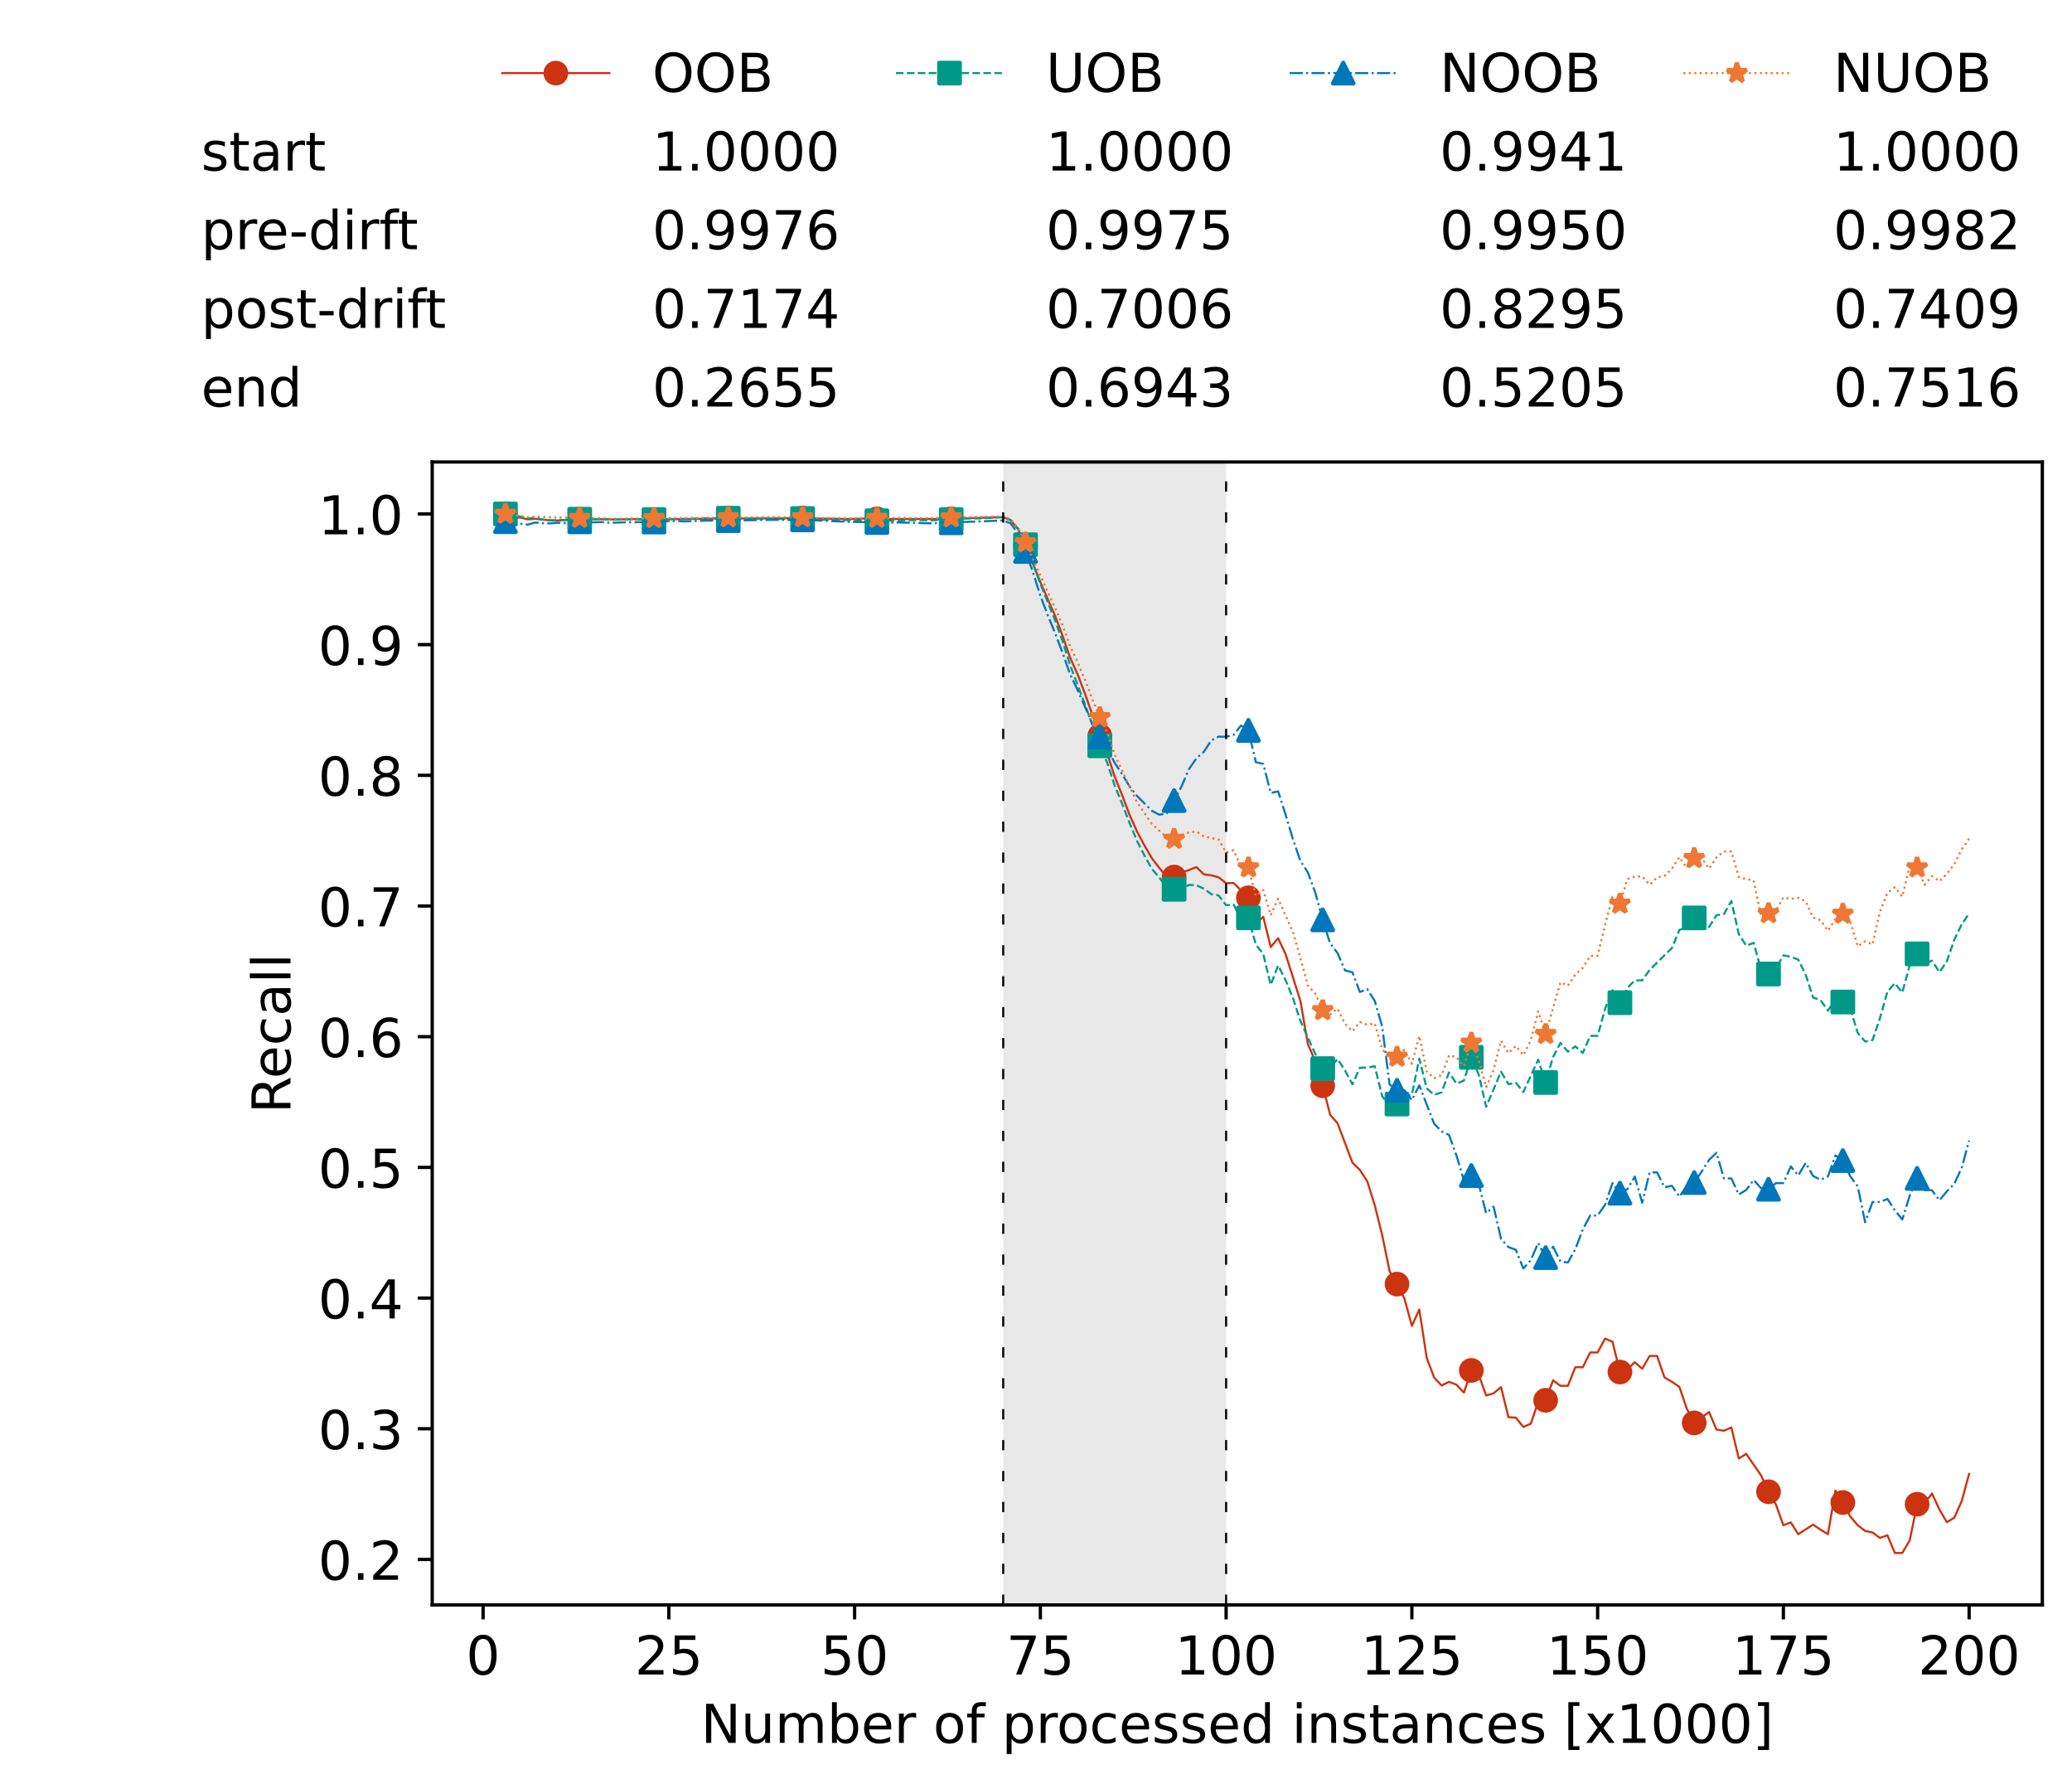 <?xml version="1.0" encoding="utf-8" standalone="no"?>
<!DOCTYPE svg PUBLIC "-//W3C//DTD SVG 1.1//EN"
  "http://www.w3.org/Graphics/SVG/1.1/DTD/svg11.dtd">
<!-- Created with matplotlib (https://matplotlib.org/) -->
<svg height="432.615pt" version="1.1" viewBox="0 0 502.65 432.615" width="502.65pt" xmlns="http://www.w3.org/2000/svg" xmlns:xlink="http://www.w3.org/1999/xlink">
 <defs>
  <style type="text/css">*{stroke-linecap:butt;stroke-linejoin:round;}</style>
 </defs>
 <g id="figure_1">
  <g id="patch_1">
   <path d="M 0 432.615 
L 502.65 432.615 
L 502.65 0 
L 0 0 
z
" style="fill:#ffffff;"/>
  </g>
  <g id="axes_1">
   <g id="patch_2">
    <path d="M 104.85 389.252 
L 495.45 389.252 
L 495.45 112.052 
L 104.85 112.052 
z
" style="fill:#ffffff;"/>
   </g>
   <g id="patch_3">
    <path clip-path="url(#pb6edee8ba8)" d="M 297.446 389.252 
L 297.446 112.052 
L 243.372 112.052 
L 243.372 389.252 
z
" style="fill:#d3d3d3;opacity:0.5;"/>
   </g>
   <g id="matplotlib.axis_1">
    <g id="xtick_1">
     <g id="line2d_1">
      <defs>
       <path d="M 0 0 
L 0 3.5 
" id="m820fe04082" style="stroke:#000000;stroke-width:0.8;"/>
      </defs>
      <g>
       <use style="stroke:#000000;stroke-width:0.8;" x="117.197" xlink:href="#m820fe04082" y="389.252"/>
      </g>
     </g>
     <g id="text_1">
      <!-- 0 -->
      <g transform="translate(113.061 406.13)scale(0.13 -0.13)">
       <defs>
        <path d="M 31.781 66.406 
Q 24.172 66.406 20.328 58.906 
Q 16.5 51.422 16.5 36.375 
Q 16.5 21.391 20.328 13.891 
Q 24.172 6.391 31.781 6.391 
Q 39.453 6.391 43.281 13.891 
Q 47.125 21.391 47.125 36.375 
Q 47.125 51.422 43.281 58.906 
Q 39.453 66.406 31.781 66.406 
z
M 31.781 74.219 
Q 44.047 74.219 50.516 64.516 
Q 56.984 54.828 56.984 36.375 
Q 56.984 17.969 50.516 8.266 
Q 44.047 -1.422 31.781 -1.422 
Q 19.531 -1.422 13.062 8.266 
Q 6.594 17.969 6.594 36.375 
Q 6.594 54.828 13.062 64.516 
Q 19.531 74.219 31.781 74.219 
z
" id="DejaVuSans-48"/>
       </defs>
       <use xlink:href="#DejaVuSans-48"/>
      </g>
     </g>
    </g>
    <g id="xtick_2">
     <g id="line2d_2">
      <g>
       <use style="stroke:#000000;stroke-width:0.8;" x="162.259" xlink:href="#m820fe04082" y="389.252"/>
      </g>
     </g>
     <g id="text_2">
      <!-- 25 -->
      <g transform="translate(153.988 406.13)scale(0.13 -0.13)">
       <defs>
        <path d="M 19.188 8.297 
L 53.609 8.297 
L 53.609 0 
L 7.328 0 
L 7.328 8.297 
Q 12.938 14.109 22.625 23.891 
Q 32.328 33.688 34.812 36.531 
Q 39.547 41.844 41.422 45.531 
Q 43.312 49.219 43.312 52.781 
Q 43.312 58.594 39.234 62.25 
Q 35.156 65.922 28.609 65.922 
Q 23.969 65.922 18.812 64.312 
Q 13.672 62.703 7.812 59.422 
L 7.812 69.391 
Q 13.766 71.781 18.938 73 
Q 24.125 74.219 28.422 74.219 
Q 39.75 74.219 46.484 68.547 
Q 53.219 62.891 53.219 53.422 
Q 53.219 48.922 51.531 44.891 
Q 49.859 40.875 45.406 35.406 
Q 44.188 33.984 37.641 27.219 
Q 31.109 20.453 19.188 8.297 
z
" id="DejaVuSans-50"/>
        <path d="M 10.797 72.906 
L 49.516 72.906 
L 49.516 64.594 
L 19.828 64.594 
L 19.828 46.734 
Q 21.969 47.469 24.109 47.828 
Q 26.266 48.188 28.422 48.188 
Q 40.625 48.188 47.75 41.5 
Q 54.891 34.812 54.891 23.391 
Q 54.891 11.625 47.562 5.094 
Q 40.234 -1.422 26.906 -1.422 
Q 22.312 -1.422 17.547 -0.641 
Q 12.797 0.141 7.719 1.703 
L 7.719 11.625 
Q 12.109 9.234 16.797 8.062 
Q 21.484 6.891 26.703 6.891 
Q 35.156 6.891 40.078 11.328 
Q 45.016 15.766 45.016 23.391 
Q 45.016 31 40.078 35.438 
Q 35.156 39.891 26.703 39.891 
Q 22.75 39.891 18.812 39.016 
Q 14.891 38.141 10.797 36.281 
z
" id="DejaVuSans-53"/>
       </defs>
       <use xlink:href="#DejaVuSans-50"/>
       <use x="63.623" xlink:href="#DejaVuSans-53"/>
      </g>
     </g>
    </g>
    <g id="xtick_3">
     <g id="line2d_3">
      <g>
       <use style="stroke:#000000;stroke-width:0.8;" x="207.322" xlink:href="#m820fe04082" y="389.252"/>
      </g>
     </g>
     <g id="text_3">
      <!-- 50 -->
      <g transform="translate(199.05 406.13)scale(0.13 -0.13)">
       <use xlink:href="#DejaVuSans-53"/>
       <use x="63.623" xlink:href="#DejaVuSans-48"/>
      </g>
     </g>
    </g>
    <g id="xtick_4">
     <g id="line2d_4">
      <g>
       <use style="stroke:#000000;stroke-width:0.8;" x="252.384" xlink:href="#m820fe04082" y="389.252"/>
      </g>
     </g>
     <g id="text_4">
      <!-- 75 -->
      <g transform="translate(244.113 406.13)scale(0.13 -0.13)">
       <defs>
        <path d="M 8.203 72.906 
L 55.078 72.906 
L 55.078 68.703 
L 28.609 0 
L 18.312 0 
L 43.219 64.594 
L 8.203 64.594 
z
" id="DejaVuSans-55"/>
       </defs>
       <use xlink:href="#DejaVuSans-55"/>
       <use x="63.623" xlink:href="#DejaVuSans-53"/>
      </g>
     </g>
    </g>
    <g id="xtick_5">
     <g id="line2d_5">
      <g>
       <use style="stroke:#000000;stroke-width:0.8;" x="297.446" xlink:href="#m820fe04082" y="389.252"/>
      </g>
     </g>
     <g id="text_5">
      <!-- 100 -->
      <g transform="translate(285.039 406.13)scale(0.13 -0.13)">
       <defs>
        <path d="M 12.406 8.297 
L 28.516 8.297 
L 28.516 63.922 
L 10.984 60.406 
L 10.984 69.391 
L 28.422 72.906 
L 38.281 72.906 
L 38.281 8.297 
L 54.391 8.297 
L 54.391 0 
L 12.406 0 
z
" id="DejaVuSans-49"/>
       </defs>
       <use xlink:href="#DejaVuSans-49"/>
       <use x="63.623" xlink:href="#DejaVuSans-48"/>
       <use x="127.246" xlink:href="#DejaVuSans-48"/>
      </g>
     </g>
    </g>
    <g id="xtick_6">
     <g id="line2d_6">
      <g>
       <use style="stroke:#000000;stroke-width:0.8;" x="342.509" xlink:href="#m820fe04082" y="389.252"/>
      </g>
     </g>
     <g id="text_6">
      <!-- 125 -->
      <g transform="translate(330.102 406.13)scale(0.13 -0.13)">
       <use xlink:href="#DejaVuSans-49"/>
       <use x="63.623" xlink:href="#DejaVuSans-50"/>
       <use x="127.246" xlink:href="#DejaVuSans-53"/>
      </g>
     </g>
    </g>
    <g id="xtick_7">
     <g id="line2d_7">
      <g>
       <use style="stroke:#000000;stroke-width:0.8;" x="387.571" xlink:href="#m820fe04082" y="389.252"/>
      </g>
     </g>
     <g id="text_7">
      <!-- 150 -->
      <g transform="translate(375.164 406.13)scale(0.13 -0.13)">
       <use xlink:href="#DejaVuSans-49"/>
       <use x="63.623" xlink:href="#DejaVuSans-53"/>
       <use x="127.246" xlink:href="#DejaVuSans-48"/>
      </g>
     </g>
    </g>
    <g id="xtick_8">
     <g id="line2d_8">
      <g>
       <use style="stroke:#000000;stroke-width:0.8;" x="432.633" xlink:href="#m820fe04082" y="389.252"/>
      </g>
     </g>
     <g id="text_8">
      <!-- 175 -->
      <g transform="translate(420.226 406.13)scale(0.13 -0.13)">
       <use xlink:href="#DejaVuSans-49"/>
       <use x="63.623" xlink:href="#DejaVuSans-55"/>
       <use x="127.246" xlink:href="#DejaVuSans-53"/>
      </g>
     </g>
    </g>
    <g id="xtick_9">
     <g id="line2d_9">
      <g>
       <use style="stroke:#000000;stroke-width:0.8;" x="477.695" xlink:href="#m820fe04082" y="389.252"/>
      </g>
     </g>
     <g id="text_9">
      <!-- 200 -->
      <g transform="translate(465.289 406.13)scale(0.13 -0.13)">
       <use xlink:href="#DejaVuSans-50"/>
       <use x="63.623" xlink:href="#DejaVuSans-48"/>
       <use x="127.246" xlink:href="#DejaVuSans-48"/>
      </g>
     </g>
    </g>
    <g id="text_10">
     <!-- Number of processed instances [x1000] -->
     <g transform="translate(170.025 422.711)scale(0.13 -0.13)">
      <defs>
       <path d="M 9.812 72.906 
L 23.094 72.906 
L 55.422 11.922 
L 55.422 72.906 
L 64.984 72.906 
L 64.984 0 
L 51.703 0 
L 19.391 60.984 
L 19.391 0 
L 9.812 0 
z
" id="DejaVuSans-78"/>
       <path d="M 8.5 21.578 
L 8.5 54.688 
L 17.484 54.688 
L 17.484 21.922 
Q 17.484 14.156 20.5 10.266 
Q 23.531 6.391 29.594 6.391 
Q 36.859 6.391 41.078 11.031 
Q 45.312 15.672 45.312 23.688 
L 45.312 54.688 
L 54.297 54.688 
L 54.297 0 
L 45.312 0 
L 45.312 8.406 
Q 42.047 3.422 37.719 1 
Q 33.406 -1.422 27.688 -1.422 
Q 18.266 -1.422 13.375 4.438 
Q 8.5 10.297 8.5 21.578 
z
M 31.109 56 
z
" id="DejaVuSans-117"/>
       <path d="M 52 44.188 
Q 55.375 50.25 60.062 53.125 
Q 64.75 56 71.094 56 
Q 79.641 56 84.281 50.016 
Q 88.922 44.047 88.922 33.016 
L 88.922 0 
L 79.891 0 
L 79.891 32.719 
Q 79.891 40.578 77.094 44.375 
Q 74.312 48.188 68.609 48.188 
Q 61.625 48.188 57.562 43.547 
Q 53.516 38.922 53.516 30.906 
L 53.516 0 
L 44.484 0 
L 44.484 32.719 
Q 44.484 40.625 41.703 44.406 
Q 38.922 48.188 33.109 48.188 
Q 26.219 48.188 22.156 43.531 
Q 18.109 38.875 18.109 30.906 
L 18.109 0 
L 9.078 0 
L 9.078 54.688 
L 18.109 54.688 
L 18.109 46.188 
Q 21.188 51.219 25.484 53.609 
Q 29.781 56 35.688 56 
Q 41.656 56 45.828 52.969 
Q 50 49.953 52 44.188 
z
" id="DejaVuSans-109"/>
       <path d="M 48.688 27.297 
Q 48.688 37.203 44.609 42.844 
Q 40.531 48.484 33.406 48.484 
Q 26.266 48.484 22.188 42.844 
Q 18.109 37.203 18.109 27.297 
Q 18.109 17.391 22.188 11.75 
Q 26.266 6.109 33.406 6.109 
Q 40.531 6.109 44.609 11.75 
Q 48.688 17.391 48.688 27.297 
z
M 18.109 46.391 
Q 20.953 51.266 25.266 53.625 
Q 29.594 56 35.594 56 
Q 45.562 56 51.781 48.094 
Q 58.016 40.188 58.016 27.297 
Q 58.016 14.406 51.781 6.484 
Q 45.562 -1.422 35.594 -1.422 
Q 29.594 -1.422 25.266 0.953 
Q 20.953 3.328 18.109 8.203 
L 18.109 0 
L 9.078 0 
L 9.078 75.984 
L 18.109 75.984 
z
" id="DejaVuSans-98"/>
       <path d="M 56.203 29.594 
L 56.203 25.203 
L 14.891 25.203 
Q 15.484 15.922 20.484 11.062 
Q 25.484 6.203 34.422 6.203 
Q 39.594 6.203 44.453 7.469 
Q 49.312 8.734 54.109 11.281 
L 54.109 2.781 
Q 49.266 0.734 44.188 -0.344 
Q 39.109 -1.422 33.891 -1.422 
Q 20.797 -1.422 13.156 6.188 
Q 5.516 13.812 5.516 26.812 
Q 5.516 40.234 12.766 48.109 
Q 20.016 56 32.328 56 
Q 43.359 56 49.781 48.891 
Q 56.203 41.797 56.203 29.594 
z
M 47.219 32.234 
Q 47.125 39.594 43.094 43.984 
Q 39.062 48.391 32.422 48.391 
Q 24.906 48.391 20.391 44.141 
Q 15.875 39.891 15.188 32.172 
z
" id="DejaVuSans-101"/>
       <path d="M 41.109 46.297 
Q 39.594 47.172 37.812 47.578 
Q 36.031 48 33.891 48 
Q 26.266 48 22.188 43.047 
Q 18.109 38.094 18.109 28.812 
L 18.109 0 
L 9.078 0 
L 9.078 54.688 
L 18.109 54.688 
L 18.109 46.188 
Q 20.953 51.172 25.484 53.578 
Q 30.031 56 36.531 56 
Q 37.453 56 38.578 55.875 
Q 39.703 55.766 41.062 55.516 
z
" id="DejaVuSans-114"/>
       <path id="DejaVuSans-32"/>
       <path d="M 30.609 48.391 
Q 23.391 48.391 19.188 42.75 
Q 14.984 37.109 14.984 27.297 
Q 14.984 17.484 19.156 11.844 
Q 23.344 6.203 30.609 6.203 
Q 37.797 6.203 41.984 11.859 
Q 46.188 17.531 46.188 27.297 
Q 46.188 37.016 41.984 42.703 
Q 37.797 48.391 30.609 48.391 
z
M 30.609 56 
Q 42.328 56 49.016 48.375 
Q 55.719 40.766 55.719 27.297 
Q 55.719 13.875 49.016 6.219 
Q 42.328 -1.422 30.609 -1.422 
Q 18.844 -1.422 12.172 6.219 
Q 5.516 13.875 5.516 27.297 
Q 5.516 40.766 12.172 48.375 
Q 18.844 56 30.609 56 
z
" id="DejaVuSans-111"/>
       <path d="M 37.109 75.984 
L 37.109 68.5 
L 28.516 68.5 
Q 23.688 68.5 21.797 66.547 
Q 19.922 64.594 19.922 59.516 
L 19.922 54.688 
L 34.719 54.688 
L 34.719 47.703 
L 19.922 47.703 
L 19.922 0 
L 10.891 0 
L 10.891 47.703 
L 2.297 47.703 
L 2.297 54.688 
L 10.891 54.688 
L 10.891 58.5 
Q 10.891 67.625 15.141 71.797 
Q 19.391 75.984 28.609 75.984 
z
" id="DejaVuSans-102"/>
       <path d="M 18.109 8.203 
L 18.109 -20.797 
L 9.078 -20.797 
L 9.078 54.688 
L 18.109 54.688 
L 18.109 46.391 
Q 20.953 51.266 25.266 53.625 
Q 29.594 56 35.594 56 
Q 45.562 56 51.781 48.094 
Q 58.016 40.188 58.016 27.297 
Q 58.016 14.406 51.781 6.484 
Q 45.562 -1.422 35.594 -1.422 
Q 29.594 -1.422 25.266 0.953 
Q 20.953 3.328 18.109 8.203 
z
M 48.688 27.297 
Q 48.688 37.203 44.609 42.844 
Q 40.531 48.484 33.406 48.484 
Q 26.266 48.484 22.188 42.844 
Q 18.109 37.203 18.109 27.297 
Q 18.109 17.391 22.188 11.75 
Q 26.266 6.109 33.406 6.109 
Q 40.531 6.109 44.609 11.75 
Q 48.688 17.391 48.688 27.297 
z
" id="DejaVuSans-112"/>
       <path d="M 48.781 52.594 
L 48.781 44.188 
Q 44.969 46.297 41.141 47.344 
Q 37.312 48.391 33.406 48.391 
Q 24.656 48.391 19.812 42.844 
Q 14.984 37.312 14.984 27.297 
Q 14.984 17.281 19.812 11.734 
Q 24.656 6.203 33.406 6.203 
Q 37.312 6.203 41.141 7.25 
Q 44.969 8.297 48.781 10.406 
L 48.781 2.094 
Q 45.016 0.344 40.984 -0.531 
Q 36.969 -1.422 32.422 -1.422 
Q 20.062 -1.422 12.781 6.344 
Q 5.516 14.109 5.516 27.297 
Q 5.516 40.672 12.859 48.328 
Q 20.219 56 33.016 56 
Q 37.156 56 41.109 55.141 
Q 45.062 54.297 48.781 52.594 
z
" id="DejaVuSans-99"/>
       <path d="M 44.281 53.078 
L 44.281 44.578 
Q 40.484 46.531 36.375 47.5 
Q 32.281 48.484 27.875 48.484 
Q 21.188 48.484 17.844 46.438 
Q 14.5 44.391 14.5 40.281 
Q 14.5 37.156 16.891 35.375 
Q 19.281 33.594 26.516 31.984 
L 29.594 31.297 
Q 39.156 29.25 43.188 25.516 
Q 47.219 21.781 47.219 15.094 
Q 47.219 7.469 41.188 3.016 
Q 35.156 -1.422 24.609 -1.422 
Q 20.219 -1.422 15.453 -0.562 
Q 10.688 0.297 5.422 2 
L 5.422 11.281 
Q 10.406 8.688 15.234 7.391 
Q 20.062 6.109 24.812 6.109 
Q 31.156 6.109 34.562 8.281 
Q 37.984 10.453 37.984 14.406 
Q 37.984 18.062 35.516 20.016 
Q 33.062 21.969 24.703 23.781 
L 21.578 24.516 
Q 13.234 26.266 9.516 29.906 
Q 5.812 33.547 5.812 39.891 
Q 5.812 47.609 11.281 51.797 
Q 16.75 56 26.812 56 
Q 31.781 56 36.172 55.266 
Q 40.578 54.547 44.281 53.078 
z
" id="DejaVuSans-115"/>
       <path d="M 45.406 46.391 
L 45.406 75.984 
L 54.391 75.984 
L 54.391 0 
L 45.406 0 
L 45.406 8.203 
Q 42.578 3.328 38.25 0.953 
Q 33.938 -1.422 27.875 -1.422 
Q 17.969 -1.422 11.734 6.484 
Q 5.516 14.406 5.516 27.297 
Q 5.516 40.188 11.734 48.094 
Q 17.969 56 27.875 56 
Q 33.938 56 38.25 53.625 
Q 42.578 51.266 45.406 46.391 
z
M 14.797 27.297 
Q 14.797 17.391 18.875 11.75 
Q 22.953 6.109 30.078 6.109 
Q 37.203 6.109 41.297 11.75 
Q 45.406 17.391 45.406 27.297 
Q 45.406 37.203 41.297 42.844 
Q 37.203 48.484 30.078 48.484 
Q 22.953 48.484 18.875 42.844 
Q 14.797 37.203 14.797 27.297 
z
" id="DejaVuSans-100"/>
       <path d="M 9.422 54.688 
L 18.406 54.688 
L 18.406 0 
L 9.422 0 
z
M 9.422 75.984 
L 18.406 75.984 
L 18.406 64.594 
L 9.422 64.594 
z
" id="DejaVuSans-105"/>
       <path d="M 54.891 33.016 
L 54.891 0 
L 45.906 0 
L 45.906 32.719 
Q 45.906 40.484 42.875 44.328 
Q 39.844 48.188 33.797 48.188 
Q 26.516 48.188 22.312 43.547 
Q 18.109 38.922 18.109 30.906 
L 18.109 0 
L 9.078 0 
L 9.078 54.688 
L 18.109 54.688 
L 18.109 46.188 
Q 21.344 51.125 25.703 53.562 
Q 30.078 56 35.797 56 
Q 45.219 56 50.047 50.172 
Q 54.891 44.344 54.891 33.016 
z
" id="DejaVuSans-110"/>
       <path d="M 18.312 70.219 
L 18.312 54.688 
L 36.812 54.688 
L 36.812 47.703 
L 18.312 47.703 
L 18.312 18.016 
Q 18.312 11.328 20.141 9.422 
Q 21.969 7.516 27.594 7.516 
L 36.812 7.516 
L 36.812 0 
L 27.594 0 
Q 17.188 0 13.234 3.875 
Q 9.281 7.766 9.281 18.016 
L 9.281 47.703 
L 2.688 47.703 
L 2.688 54.688 
L 9.281 54.688 
L 9.281 70.219 
z
" id="DejaVuSans-116"/>
       <path d="M 34.281 27.484 
Q 23.391 27.484 19.188 25 
Q 14.984 22.516 14.984 16.5 
Q 14.984 11.719 18.141 8.906 
Q 21.297 6.109 26.703 6.109 
Q 34.188 6.109 38.703 11.406 
Q 43.219 16.703 43.219 25.484 
L 43.219 27.484 
z
M 52.203 31.203 
L 52.203 0 
L 43.219 0 
L 43.219 8.297 
Q 40.141 3.328 35.547 0.953 
Q 30.953 -1.422 24.312 -1.422 
Q 15.922 -1.422 10.953 3.297 
Q 6 8.016 6 15.922 
Q 6 25.141 12.172 29.828 
Q 18.359 34.516 30.609 34.516 
L 43.219 34.516 
L 43.219 35.406 
Q 43.219 41.609 39.141 45 
Q 35.062 48.391 27.688 48.391 
Q 23 48.391 18.547 47.266 
Q 14.109 46.141 10.016 43.891 
L 10.016 52.203 
Q 14.938 54.109 19.578 55.047 
Q 24.219 56 28.609 56 
Q 40.484 56 46.344 49.844 
Q 52.203 43.703 52.203 31.203 
z
" id="DejaVuSans-97"/>
       <path d="M 8.594 75.984 
L 29.297 75.984 
L 29.297 69 
L 17.578 69 
L 17.578 -6.203 
L 29.297 -6.203 
L 29.297 -13.188 
L 8.594 -13.188 
z
" id="DejaVuSans-91"/>
       <path d="M 54.891 54.688 
L 35.109 28.078 
L 55.906 0 
L 45.312 0 
L 29.391 21.484 
L 13.484 0 
L 2.875 0 
L 24.125 28.609 
L 4.688 54.688 
L 15.281 54.688 
L 29.781 35.203 
L 44.281 54.688 
z
" id="DejaVuSans-120"/>
       <path d="M 30.422 75.984 
L 30.422 -13.188 
L 9.719 -13.188 
L 9.719 -6.203 
L 21.391 -6.203 
L 21.391 69 
L 9.719 69 
L 9.719 75.984 
z
" id="DejaVuSans-93"/>
      </defs>
      <use xlink:href="#DejaVuSans-78"/>
      <use x="74.805" xlink:href="#DejaVuSans-117"/>
      <use x="138.184" xlink:href="#DejaVuSans-109"/>
      <use x="235.596" xlink:href="#DejaVuSans-98"/>
      <use x="299.072" xlink:href="#DejaVuSans-101"/>
      <use x="360.596" xlink:href="#DejaVuSans-114"/>
      <use x="401.709" xlink:href="#DejaVuSans-32"/>
      <use x="433.496" xlink:href="#DejaVuSans-111"/>
      <use x="494.678" xlink:href="#DejaVuSans-102"/>
      <use x="529.883" xlink:href="#DejaVuSans-32"/>
      <use x="561.67" xlink:href="#DejaVuSans-112"/>
      <use x="625.146" xlink:href="#DejaVuSans-114"/>
      <use x="664.01" xlink:href="#DejaVuSans-111"/>
      <use x="725.191" xlink:href="#DejaVuSans-99"/>
      <use x="780.172" xlink:href="#DejaVuSans-101"/>
      <use x="841.695" xlink:href="#DejaVuSans-115"/>
      <use x="893.795" xlink:href="#DejaVuSans-115"/>
      <use x="945.895" xlink:href="#DejaVuSans-101"/>
      <use x="1007.418" xlink:href="#DejaVuSans-100"/>
      <use x="1070.895" xlink:href="#DejaVuSans-32"/>
      <use x="1102.682" xlink:href="#DejaVuSans-105"/>
      <use x="1130.465" xlink:href="#DejaVuSans-110"/>
      <use x="1193.844" xlink:href="#DejaVuSans-115"/>
      <use x="1245.943" xlink:href="#DejaVuSans-116"/>
      <use x="1285.152" xlink:href="#DejaVuSans-97"/>
      <use x="1346.432" xlink:href="#DejaVuSans-110"/>
      <use x="1409.811" xlink:href="#DejaVuSans-99"/>
      <use x="1464.791" xlink:href="#DejaVuSans-101"/>
      <use x="1526.314" xlink:href="#DejaVuSans-115"/>
      <use x="1578.414" xlink:href="#DejaVuSans-32"/>
      <use x="1610.201" xlink:href="#DejaVuSans-91"/>
      <use x="1649.215" xlink:href="#DejaVuSans-120"/>
      <use x="1708.395" xlink:href="#DejaVuSans-49"/>
      <use x="1772.018" xlink:href="#DejaVuSans-48"/>
      <use x="1835.641" xlink:href="#DejaVuSans-48"/>
      <use x="1899.264" xlink:href="#DejaVuSans-48"/>
      <use x="1962.887" xlink:href="#DejaVuSans-93"/>
     </g>
    </g>
   </g>
   <g id="matplotlib.axis_2">
    <g id="ytick_1">
     <g id="line2d_10">
      <defs>
       <path d="M 0 0 
L -3.5 0 
" id="md6d9171ac1" style="stroke:#000000;stroke-width:0.8;"/>
      </defs>
      <g>
       <use style="stroke:#000000;stroke-width:0.8;" x="104.85" xlink:href="#md6d9171ac1" y="378.217"/>
      </g>
     </g>
     <g id="text_11">
      <!-- 0.2 -->
      <g transform="translate(77.176 383.156)scale(0.13 -0.13)">
       <defs>
        <path d="M 10.688 12.406 
L 21 12.406 
L 21 0 
L 10.688 0 
z
" id="DejaVuSans-46"/>
       </defs>
       <use xlink:href="#DejaVuSans-48"/>
       <use x="63.623" xlink:href="#DejaVuSans-46"/>
       <use x="95.41" xlink:href="#DejaVuSans-50"/>
      </g>
     </g>
    </g>
    <g id="ytick_2">
     <g id="line2d_11">
      <g>
       <use style="stroke:#000000;stroke-width:0.8;" x="104.85" xlink:href="#md6d9171ac1" y="346.521"/>
      </g>
     </g>
     <g id="text_12">
      <!-- 0.3 -->
      <g transform="translate(77.176 351.46)scale(0.13 -0.13)">
       <defs>
        <path d="M 40.578 39.312 
Q 47.656 37.797 51.625 33 
Q 55.609 28.219 55.609 21.188 
Q 55.609 10.406 48.188 4.484 
Q 40.766 -1.422 27.094 -1.422 
Q 22.516 -1.422 17.656 -0.516 
Q 12.797 0.391 7.625 2.203 
L 7.625 11.719 
Q 11.719 9.328 16.594 8.109 
Q 21.484 6.891 26.812 6.891 
Q 36.078 6.891 40.938 10.547 
Q 45.797 14.203 45.797 21.188 
Q 45.797 27.641 41.281 31.266 
Q 36.766 34.906 28.719 34.906 
L 20.219 34.906 
L 20.219 43.016 
L 29.109 43.016 
Q 36.375 43.016 40.234 45.922 
Q 44.094 48.828 44.094 54.297 
Q 44.094 59.906 40.109 62.906 
Q 36.141 65.922 28.719 65.922 
Q 24.656 65.922 20.016 65.031 
Q 15.375 64.156 9.812 62.312 
L 9.812 71.094 
Q 15.438 72.656 20.344 73.438 
Q 25.25 74.219 29.594 74.219 
Q 40.828 74.219 47.359 69.109 
Q 53.906 64.016 53.906 55.328 
Q 53.906 49.266 50.438 45.094 
Q 46.969 40.922 40.578 39.312 
z
" id="DejaVuSans-51"/>
       </defs>
       <use xlink:href="#DejaVuSans-48"/>
       <use x="63.623" xlink:href="#DejaVuSans-46"/>
       <use x="95.41" xlink:href="#DejaVuSans-51"/>
      </g>
     </g>
    </g>
    <g id="ytick_3">
     <g id="line2d_12">
      <g>
       <use style="stroke:#000000;stroke-width:0.8;" x="104.85" xlink:href="#md6d9171ac1" y="314.826"/>
      </g>
     </g>
     <g id="text_13">
      <!-- 0.4 -->
      <g transform="translate(77.176 319.765)scale(0.13 -0.13)">
       <defs>
        <path d="M 37.797 64.312 
L 12.891 25.391 
L 37.797 25.391 
z
M 35.203 72.906 
L 47.609 72.906 
L 47.609 25.391 
L 58.016 25.391 
L 58.016 17.188 
L 47.609 17.188 
L 47.609 0 
L 37.797 0 
L 37.797 17.188 
L 4.891 17.188 
L 4.891 26.703 
z
" id="DejaVuSans-52"/>
       </defs>
       <use xlink:href="#DejaVuSans-48"/>
       <use x="63.623" xlink:href="#DejaVuSans-46"/>
       <use x="95.41" xlink:href="#DejaVuSans-52"/>
      </g>
     </g>
    </g>
    <g id="ytick_4">
     <g id="line2d_13">
      <g>
       <use style="stroke:#000000;stroke-width:0.8;" x="104.85" xlink:href="#md6d9171ac1" y="283.13"/>
      </g>
     </g>
     <g id="text_14">
      <!-- 0.5 -->
      <g transform="translate(77.176 288.069)scale(0.13 -0.13)">
       <use xlink:href="#DejaVuSans-48"/>
       <use x="63.623" xlink:href="#DejaVuSans-46"/>
       <use x="95.41" xlink:href="#DejaVuSans-53"/>
      </g>
     </g>
    </g>
    <g id="ytick_5">
     <g id="line2d_14">
      <g>
       <use style="stroke:#000000;stroke-width:0.8;" x="104.85" xlink:href="#md6d9171ac1" y="251.434"/>
      </g>
     </g>
     <g id="text_15">
      <!-- 0.6 -->
      <g transform="translate(77.176 256.373)scale(0.13 -0.13)">
       <defs>
        <path d="M 33.016 40.375 
Q 26.375 40.375 22.484 35.828 
Q 18.609 31.297 18.609 23.391 
Q 18.609 15.531 22.484 10.953 
Q 26.375 6.391 33.016 6.391 
Q 39.656 6.391 43.531 10.953 
Q 47.406 15.531 47.406 23.391 
Q 47.406 31.297 43.531 35.828 
Q 39.656 40.375 33.016 40.375 
z
M 52.594 71.297 
L 52.594 62.312 
Q 48.875 64.062 45.094 64.984 
Q 41.312 65.922 37.594 65.922 
Q 27.828 65.922 22.672 59.328 
Q 17.531 52.734 16.797 39.406 
Q 19.672 43.656 24.016 45.922 
Q 28.375 48.188 33.594 48.188 
Q 44.578 48.188 50.953 41.516 
Q 57.328 34.859 57.328 23.391 
Q 57.328 12.156 50.688 5.359 
Q 44.047 -1.422 33.016 -1.422 
Q 20.359 -1.422 13.672 8.266 
Q 6.984 17.969 6.984 36.375 
Q 6.984 53.656 15.188 63.938 
Q 23.391 74.219 37.203 74.219 
Q 40.922 74.219 44.703 73.484 
Q 48.484 72.75 52.594 71.297 
z
" id="DejaVuSans-54"/>
       </defs>
       <use xlink:href="#DejaVuSans-48"/>
       <use x="63.623" xlink:href="#DejaVuSans-46"/>
       <use x="95.41" xlink:href="#DejaVuSans-54"/>
      </g>
     </g>
    </g>
    <g id="ytick_6">
     <g id="line2d_15">
      <g>
       <use style="stroke:#000000;stroke-width:0.8;" x="104.85" xlink:href="#md6d9171ac1" y="219.739"/>
      </g>
     </g>
     <g id="text_16">
      <!-- 0.7 -->
      <g transform="translate(77.176 224.678)scale(0.13 -0.13)">
       <use xlink:href="#DejaVuSans-48"/>
       <use x="63.623" xlink:href="#DejaVuSans-46"/>
       <use x="95.41" xlink:href="#DejaVuSans-55"/>
      </g>
     </g>
    </g>
    <g id="ytick_7">
     <g id="line2d_16">
      <g>
       <use style="stroke:#000000;stroke-width:0.8;" x="104.85" xlink:href="#md6d9171ac1" y="188.043"/>
      </g>
     </g>
     <g id="text_17">
      <!-- 0.8 -->
      <g transform="translate(77.176 192.982)scale(0.13 -0.13)">
       <defs>
        <path d="M 31.781 34.625 
Q 24.75 34.625 20.719 30.859 
Q 16.703 27.094 16.703 20.516 
Q 16.703 13.922 20.719 10.156 
Q 24.75 6.391 31.781 6.391 
Q 38.812 6.391 42.859 10.172 
Q 46.922 13.969 46.922 20.516 
Q 46.922 27.094 42.891 30.859 
Q 38.875 34.625 31.781 34.625 
z
M 21.922 38.812 
Q 15.578 40.375 12.031 44.719 
Q 8.5 49.078 8.5 55.328 
Q 8.5 64.062 14.719 69.141 
Q 20.953 74.219 31.781 74.219 
Q 42.672 74.219 48.875 69.141 
Q 55.078 64.062 55.078 55.328 
Q 55.078 49.078 51.531 44.719 
Q 48 40.375 41.703 38.812 
Q 48.828 37.156 52.797 32.312 
Q 56.781 27.484 56.781 20.516 
Q 56.781 9.906 50.312 4.234 
Q 43.844 -1.422 31.781 -1.422 
Q 19.734 -1.422 13.25 4.234 
Q 6.781 9.906 6.781 20.516 
Q 6.781 27.484 10.781 32.312 
Q 14.797 37.156 21.922 38.812 
z
M 18.312 54.391 
Q 18.312 48.734 21.844 45.562 
Q 25.391 42.391 31.781 42.391 
Q 38.141 42.391 41.719 45.562 
Q 45.312 48.734 45.312 54.391 
Q 45.312 60.062 41.719 63.234 
Q 38.141 66.406 31.781 66.406 
Q 25.391 66.406 21.844 63.234 
Q 18.312 60.062 18.312 54.391 
z
" id="DejaVuSans-56"/>
       </defs>
       <use xlink:href="#DejaVuSans-48"/>
       <use x="63.623" xlink:href="#DejaVuSans-46"/>
       <use x="95.41" xlink:href="#DejaVuSans-56"/>
      </g>
     </g>
    </g>
    <g id="ytick_8">
     <g id="line2d_17">
      <g>
       <use style="stroke:#000000;stroke-width:0.8;" x="104.85" xlink:href="#md6d9171ac1" y="156.347"/>
      </g>
     </g>
     <g id="text_18">
      <!-- 0.9 -->
      <g transform="translate(77.176 161.286)scale(0.13 -0.13)">
       <defs>
        <path d="M 10.984 1.516 
L 10.984 10.5 
Q 14.703 8.734 18.5 7.812 
Q 22.312 6.891 25.984 6.891 
Q 35.75 6.891 40.891 13.453 
Q 46.047 20.016 46.781 33.406 
Q 43.953 29.203 39.594 26.953 
Q 35.25 24.703 29.984 24.703 
Q 19.047 24.703 12.672 31.312 
Q 6.297 37.938 6.297 49.422 
Q 6.297 60.641 12.938 67.422 
Q 19.578 74.219 30.609 74.219 
Q 43.266 74.219 49.922 64.516 
Q 56.594 54.828 56.594 36.375 
Q 56.594 19.141 48.406 8.859 
Q 40.234 -1.422 26.422 -1.422 
Q 22.703 -1.422 18.891 -0.688 
Q 15.094 0.047 10.984 1.516 
z
M 30.609 32.422 
Q 37.25 32.422 41.125 36.953 
Q 45.016 41.5 45.016 49.422 
Q 45.016 57.281 41.125 61.844 
Q 37.25 66.406 30.609 66.406 
Q 23.969 66.406 20.094 61.844 
Q 16.219 57.281 16.219 49.422 
Q 16.219 41.5 20.094 36.953 
Q 23.969 32.422 30.609 32.422 
z
" id="DejaVuSans-57"/>
       </defs>
       <use xlink:href="#DejaVuSans-48"/>
       <use x="63.623" xlink:href="#DejaVuSans-46"/>
       <use x="95.41" xlink:href="#DejaVuSans-57"/>
      </g>
     </g>
    </g>
    <g id="ytick_9">
     <g id="line2d_18">
      <g>
       <use style="stroke:#000000;stroke-width:0.8;" x="104.85" xlink:href="#md6d9171ac1" y="124.652"/>
      </g>
     </g>
     <g id="text_19">
      <!-- 1.0 -->
      <g transform="translate(77.176 129.591)scale(0.13 -0.13)">
       <use xlink:href="#DejaVuSans-49"/>
       <use x="63.623" xlink:href="#DejaVuSans-46"/>
       <use x="95.41" xlink:href="#DejaVuSans-48"/>
      </g>
     </g>
    </g>
    <g id="text_20">
     <!-- Recall -->
     <g transform="translate(70.472 270.044)rotate(-90)scale(0.13 -0.13)">
      <defs>
       <path d="M 44.391 34.188 
Q 47.562 33.109 50.562 29.594 
Q 53.562 26.078 56.594 19.922 
L 66.609 0 
L 56 0 
L 46.688 18.703 
Q 43.062 26.031 39.672 28.422 
Q 36.281 30.812 30.422 30.812 
L 19.672 30.812 
L 19.672 0 
L 9.812 0 
L 9.812 72.906 
L 32.078 72.906 
Q 44.578 72.906 50.734 67.672 
Q 56.891 62.453 56.891 51.906 
Q 56.891 45.016 53.688 40.469 
Q 50.484 35.938 44.391 34.188 
z
M 19.672 64.797 
L 19.672 38.922 
L 32.078 38.922 
Q 39.203 38.922 42.844 42.219 
Q 46.484 45.516 46.484 51.906 
Q 46.484 58.297 42.844 61.547 
Q 39.203 64.797 32.078 64.797 
z
" id="DejaVuSans-82"/>
       <path d="M 9.422 75.984 
L 18.406 75.984 
L 18.406 0 
L 9.422 0 
z
" id="DejaVuSans-108"/>
      </defs>
      <use xlink:href="#DejaVuSans-82"/>
      <use x="64.982" xlink:href="#DejaVuSans-101"/>
      <use x="126.506" xlink:href="#DejaVuSans-99"/>
      <use x="181.486" xlink:href="#DejaVuSans-97"/>
      <use x="242.766" xlink:href="#DejaVuSans-108"/>
      <use x="270.549" xlink:href="#DejaVuSans-108"/>
     </g>
    </g>
   </g>
   <g id="line2d_19"/>
   <g id="line2d_20"/>
   <g id="line2d_21"/>
   <g id="line2d_22"/>
   <g id="line2d_23"/>
   <g id="line2d_24">
    <path clip-path="url(#pb6edee8ba8)" d="M 122.605 124.652 
L 124.407 125.632 
L 126.21 125.514 
L 128.012 125.966 
L 129.815 125.835 
L 133.419 126.209 
L 135.222 126.239 
L 138.827 125.988 
L 144.234 125.885 
L 149.642 126.006 
L 153.247 125.891 
L 158.654 125.985 
L 173.074 125.79 
L 189.297 125.708 
L 192.902 125.647 
L 196.507 125.646 
L 198.309 125.775 
L 203.717 125.838 
L 205.519 125.903 
L 209.124 125.78 
L 214.532 125.876 
L 228.952 125.867 
L 243.372 125.418 
L 245.174 126.17 
L 246.976 128.344 
L 248.779 132.28 
L 252.384 141.198 
L 255.989 149.441 
L 257.791 154.247 
L 259.594 159.482 
L 261.396 163.495 
L 263.199 168.221 
L 266.804 178.462 
L 268.606 182.739 
L 270.409 188.352 
L 272.211 192.818 
L 274.014 197.591 
L 275.816 201.644 
L 277.619 205.029 
L 279.421 208.126 
L 281.224 210.493 
L 283.026 212.657 
L 284.829 212.713 
L 286.631 211.6 
L 288.434 211.02 
L 290.236 210.299 
L 292.039 212.059 
L 293.841 212.284 
L 295.644 212.78 
L 297.446 214.212 
L 299.249 214.147 
L 302.854 217.741 
L 304.656 224.029 
L 306.459 222.35 
L 308.261 229.707 
L 310.064 227.544 
L 311.866 231.383 
L 315.471 242.761 
L 317.274 253.193 
L 319.076 257.409 
L 320.879 263.322 
L 322.681 270.381 
L 324.484 272.443 
L 328.089 281.986 
L 329.891 283.747 
L 331.694 286.517 
L 333.496 292.291 
L 335.299 299.515 
L 337.101 308.32 
L 338.904 311.433 
L 340.706 314.954 
L 342.509 321.558 
L 344.311 317.596 
L 346.114 329.361 
L 347.916 334.116 
L 349.719 336.032 
L 351.521 335.151 
L 353.324 335.83 
L 355.126 337.751 
L 356.928 332.374 
L 358.731 333.431 
L 360.533 338.459 
L 362.336 337.931 
L 364.138 336.422 
L 365.941 343.717 
L 367.743 343.828 
L 369.546 346.092 
L 371.348 345.299 
L 373.151 340.017 
L 374.953 339.62 
L 376.756 334.778 
L 378.558 336.099 
L 380.361 336.099 
L 382.163 331.597 
L 383.966 331.597 
L 385.768 328.021 
L 387.571 328.021 
L 389.373 324.653 
L 391.176 325.408 
L 392.978 332.766 
L 394.781 332.115 
L 396.583 330.388 
L 398.386 331.973 
L 400.188 328.86 
L 401.991 328.86 
L 403.793 334.083 
L 405.596 335.128 
L 407.398 336.36 
L 409.201 341.643 
L 411.003 345.101 
L 414.608 342.459 
L 416.411 346.726 
L 418.213 347.009 
L 420.016 346.217 
L 421.818 353.737 
L 423.621 352.605 
L 427.226 357.84 
L 429.028 361.802 
L 430.831 364.917 
L 432.633 369.936 
L 434.436 369.231 
L 436.238 372.093 
L 439.843 369.784 
L 441.646 371.003 
L 443.448 372.086 
L 445.251 361.521 
L 447.053 364.403 
L 448.856 367.799 
L 450.658 369.912 
L 452.461 371.305 
L 454.263 371.682 
L 456.066 373.003 
L 457.868 372.35 
L 459.671 376.652 
L 461.473 376.652 
L 463.276 373.628 
L 465.078 364.824 
L 466.881 364.604 
L 468.683 362.227 
L 470.485 366.101 
L 472.288 369.182 
L 474.09 368.101 
L 475.893 364.067 
L 477.695 357.464 
L 477.695 357.464 
" style="fill:none;stroke:#cc3311;stroke-linecap:square;stroke-width:0.5;"/>
    <defs>
     <path d="M 0 2.5 
C 0.663 2.5 1.299 2.237 1.768 1.768 
C 2.237 1.299 2.5 0.663 2.5 0 
C 2.5 -0.663 2.237 -1.299 1.768 -1.768 
C 1.299 -2.237 0.663 -2.5 0 -2.5 
C -0.663 -2.5 -1.299 -2.237 -1.768 -1.768 
C -2.237 -1.299 -2.5 -0.663 -2.5 0 
C -2.5 0.663 -2.237 1.299 -1.768 1.768 
C -1.299 2.237 -0.663 2.5 0 2.5 
z
" id="m59c960c23e" style="stroke:#cc3311;"/>
    </defs>
    <g clip-path="url(#pb6edee8ba8)">
     <use style="fill:#cc3311;stroke:#cc3311;" x="122.605" xlink:href="#m59c960c23e" y="124.652"/>
     <use style="fill:#cc3311;stroke:#cc3311;" x="140.629" xlink:href="#m59c960c23e" y="125.927"/>
     <use style="fill:#cc3311;stroke:#cc3311;" x="158.654" xlink:href="#m59c960c23e" y="125.985"/>
     <use style="fill:#cc3311;stroke:#cc3311;" x="176.679" xlink:href="#m59c960c23e" y="125.754"/>
     <use style="fill:#cc3311;stroke:#cc3311;" x="194.704" xlink:href="#m59c960c23e" y="125.645"/>
     <use style="fill:#cc3311;stroke:#cc3311;" x="212.729" xlink:href="#m59c960c23e" y="125.839"/>
     <use style="fill:#cc3311;stroke:#cc3311;" x="230.754" xlink:href="#m59c960c23e" y="125.804"/>
     <use style="fill:#cc3311;stroke:#cc3311;" x="248.779" xlink:href="#m59c960c23e" y="132.28"/>
     <use style="fill:#cc3311;stroke:#cc3311;" x="266.804" xlink:href="#m59c960c23e" y="178.462"/>
     <use style="fill:#cc3311;stroke:#cc3311;" x="284.829" xlink:href="#m59c960c23e" y="212.713"/>
     <use style="fill:#cc3311;stroke:#cc3311;" x="302.854" xlink:href="#m59c960c23e" y="217.741"/>
     <use style="fill:#cc3311;stroke:#cc3311;" x="320.879" xlink:href="#m59c960c23e" y="263.322"/>
     <use style="fill:#cc3311;stroke:#cc3311;" x="338.904" xlink:href="#m59c960c23e" y="311.433"/>
     <use style="fill:#cc3311;stroke:#cc3311;" x="356.928" xlink:href="#m59c960c23e" y="332.374"/>
     <use style="fill:#cc3311;stroke:#cc3311;" x="374.953" xlink:href="#m59c960c23e" y="339.62"/>
     <use style="fill:#cc3311;stroke:#cc3311;" x="392.978" xlink:href="#m59c960c23e" y="332.766"/>
     <use style="fill:#cc3311;stroke:#cc3311;" x="411.003" xlink:href="#m59c960c23e" y="345.101"/>
     <use style="fill:#cc3311;stroke:#cc3311;" x="429.028" xlink:href="#m59c960c23e" y="361.802"/>
     <use style="fill:#cc3311;stroke:#cc3311;" x="447.053" xlink:href="#m59c960c23e" y="364.403"/>
     <use style="fill:#cc3311;stroke:#cc3311;" x="465.078" xlink:href="#m59c960c23e" y="364.824"/>
    </g>
   </g>
   <g id="line2d_25"/>
   <g id="line2d_26"/>
   <g id="line2d_27"/>
   <g id="line2d_28"/>
   <g id="line2d_29">
    <path clip-path="url(#pb6edee8ba8)" d="M 122.605 124.652 
L 126.21 125.287 
L 128.012 125.796 
L 129.815 125.567 
L 131.617 126.031 
L 133.419 126.194 
L 146.037 125.885 
L 147.839 126.008 
L 155.049 125.917 
L 167.667 125.851 
L 171.272 125.696 
L 182.087 125.796 
L 196.507 125.861 
L 198.309 126.023 
L 203.717 126.116 
L 210.927 126.277 
L 216.334 126.289 
L 219.939 126.175 
L 223.544 126.144 
L 225.347 126.213 
L 232.557 125.9 
L 234.359 125.736 
L 237.964 125.735 
L 241.569 125.516 
L 243.372 125.451 
L 245.174 126.109 
L 246.976 128.213 
L 248.779 132.116 
L 250.581 136.671 
L 252.384 141.571 
L 255.989 150.57 
L 257.791 155.549 
L 259.594 161.292 
L 263.199 170.825 
L 266.804 180.876 
L 268.606 184.989 
L 270.409 190.538 
L 272.211 194.885 
L 274.014 199.586 
L 275.816 203.921 
L 277.619 207.45 
L 279.421 210.729 
L 281.224 212.807 
L 283.026 215.274 
L 284.829 215.682 
L 286.631 215.517 
L 288.434 214.628 
L 290.236 214.695 
L 292.039 215.538 
L 293.841 216.848 
L 295.644 217.195 
L 297.446 219.558 
L 299.249 219.354 
L 301.051 223.066 
L 302.854 222.604 
L 304.656 229.057 
L 306.459 231.402 
L 308.261 238.879 
L 310.064 234.146 
L 311.866 237.703 
L 313.669 242.097 
L 315.471 247.623 
L 319.076 255.596 
L 320.879 259.177 
L 322.681 258.915 
L 324.484 256.853 
L 326.286 259.619 
L 328.089 262.983 
L 329.891 258.958 
L 331.694 258.93 
L 333.496 258.591 
L 335.299 265.815 
L 337.101 268.331 
L 338.904 267.765 
L 340.706 266.004 
L 342.509 265.476 
L 344.311 256.76 
L 346.114 263.963 
L 347.916 265.548 
L 349.719 264.938 
L 351.521 260.096 
L 353.324 262.813 
L 355.126 262.092 
L 356.928 256.432 
L 358.731 260.659 
L 360.533 268.43 
L 364.138 259.928 
L 365.941 262.946 
L 367.743 262.614 
L 369.546 264.878 
L 373.151 256.992 
L 374.953 262.538 
L 376.756 256.375 
L 378.558 252.942 
L 380.361 255.055 
L 382.163 253.794 
L 383.966 255.379 
L 385.768 251.234 
L 387.571 251.234 
L 389.373 244.697 
L 391.176 240.169 
L 392.978 243.187 
L 394.781 239.612 
L 396.583 237.783 
L 398.386 237.783 
L 400.188 235.236 
L 405.596 229.933 
L 407.398 225.53 
L 409.201 224.927 
L 411.003 222.622 
L 412.806 225.263 
L 414.608 224.823 
L 416.411 221.978 
L 418.213 221.695 
L 420.016 218.526 
L 421.818 226.543 
L 423.621 229.373 
L 425.423 228.665 
L 427.226 235.174 
L 429.028 236.231 
L 430.831 234.876 
L 432.633 231.707 
L 434.436 232.059 
L 436.238 232.719 
L 438.041 236.401 
L 439.843 241.948 
L 441.646 242.557 
L 443.448 245.131 
L 445.251 242.301 
L 447.053 243.021 
L 448.856 244.531 
L 450.658 250.517 
L 452.461 252.607 
L 454.263 252.23 
L 456.066 246.947 
L 457.868 240.515 
L 459.671 238.477 
L 461.473 240.741 
L 463.276 234.173 
L 465.078 231.356 
L 466.881 233.777 
L 468.683 232.984 
L 470.485 235.802 
L 472.288 233.16 
L 474.09 227.938 
L 475.893 224.192 
L 477.695 221.551 
L 477.695 221.551 
" style="fill:none;stroke:#009988;stroke-dasharray:1.85,0.8;stroke-dashoffset:0;stroke-width:0.5;"/>
    <defs>
     <path d="M -2.5 2.5 
L 2.5 2.5 
L 2.5 -2.5 
L -2.5 -2.5 
z
" id="mcc7fff7a34" style="stroke:#009988;stroke-linejoin:miter;"/>
    </defs>
    <g clip-path="url(#pb6edee8ba8)">
     <use style="fill:#009988;stroke:#009988;stroke-linejoin:miter;" x="122.605" xlink:href="#mcc7fff7a34" y="124.652"/>
     <use style="fill:#009988;stroke:#009988;stroke-linejoin:miter;" x="140.629" xlink:href="#mcc7fff7a34" y="125.922"/>
     <use style="fill:#009988;stroke:#009988;stroke-linejoin:miter;" x="158.654" xlink:href="#mcc7fff7a34" y="126.014"/>
     <use style="fill:#009988;stroke:#009988;stroke-linejoin:miter;" x="176.679" xlink:href="#mcc7fff7a34" y="125.691"/>
     <use style="fill:#009988;stroke:#009988;stroke-linejoin:miter;" x="194.704" xlink:href="#mcc7fff7a34" y="125.765"/>
     <use style="fill:#009988;stroke:#009988;stroke-linejoin:miter;" x="212.729" xlink:href="#mcc7fff7a34" y="126.309"/>
     <use style="fill:#009988;stroke:#009988;stroke-linejoin:miter;" x="230.754" xlink:href="#mcc7fff7a34" y="126.027"/>
     <use style="fill:#009988;stroke:#009988;stroke-linejoin:miter;" x="248.779" xlink:href="#mcc7fff7a34" y="132.116"/>
     <use style="fill:#009988;stroke:#009988;stroke-linejoin:miter;" x="266.804" xlink:href="#mcc7fff7a34" y="180.876"/>
     <use style="fill:#009988;stroke:#009988;stroke-linejoin:miter;" x="284.829" xlink:href="#mcc7fff7a34" y="215.682"/>
     <use style="fill:#009988;stroke:#009988;stroke-linejoin:miter;" x="302.854" xlink:href="#mcc7fff7a34" y="222.604"/>
     <use style="fill:#009988;stroke:#009988;stroke-linejoin:miter;" x="320.879" xlink:href="#mcc7fff7a34" y="259.177"/>
     <use style="fill:#009988;stroke:#009988;stroke-linejoin:miter;" x="338.904" xlink:href="#mcc7fff7a34" y="267.765"/>
     <use style="fill:#009988;stroke:#009988;stroke-linejoin:miter;" x="356.928" xlink:href="#mcc7fff7a34" y="256.432"/>
     <use style="fill:#009988;stroke:#009988;stroke-linejoin:miter;" x="374.953" xlink:href="#mcc7fff7a34" y="262.538"/>
     <use style="fill:#009988;stroke:#009988;stroke-linejoin:miter;" x="392.978" xlink:href="#mcc7fff7a34" y="243.187"/>
     <use style="fill:#009988;stroke:#009988;stroke-linejoin:miter;" x="411.003" xlink:href="#mcc7fff7a34" y="222.622"/>
     <use style="fill:#009988;stroke:#009988;stroke-linejoin:miter;" x="429.028" xlink:href="#mcc7fff7a34" y="236.231"/>
     <use style="fill:#009988;stroke:#009988;stroke-linejoin:miter;" x="447.053" xlink:href="#mcc7fff7a34" y="243.021"/>
     <use style="fill:#009988;stroke:#009988;stroke-linejoin:miter;" x="465.078" xlink:href="#mcc7fff7a34" y="231.356"/>
    </g>
   </g>
   <g id="line2d_30"/>
   <g id="line2d_31"/>
   <g id="line2d_32"/>
   <g id="line2d_33"/>
   <g id="line2d_34">
    <path clip-path="url(#pb6edee8ba8)" d="M 122.605 126.52 
L 124.407 127.546 
L 126.21 126.999 
L 128.012 127.246 
L 129.815 126.727 
L 131.617 126.895 
L 133.419 126.935 
L 135.222 126.799 
L 137.024 126.848 
L 140.629 126.569 
L 142.432 126.691 
L 146.037 126.631 
L 147.839 126.787 
L 151.444 126.681 
L 155.049 126.629 
L 164.062 126.36 
L 165.864 126.453 
L 171.272 126.271 
L 182.087 126.171 
L 187.494 126.082 
L 196.507 126.143 
L 205.519 126.559 
L 210.927 126.657 
L 216.334 126.767 
L 218.137 126.711 
L 225.347 126.916 
L 243.372 126.24 
L 245.174 126.923 
L 246.976 129.391 
L 248.779 133.753 
L 250.581 138.749 
L 252.384 144.486 
L 254.186 149.215 
L 255.989 153.63 
L 257.791 158.371 
L 259.594 163.526 
L 261.396 167.319 
L 265.001 175.479 
L 266.804 178.731 
L 268.606 181.551 
L 270.409 184.984 
L 272.211 187.751 
L 274.014 190.731 
L 275.816 193.023 
L 279.421 196.654 
L 281.224 197.59 
L 283.026 197.303 
L 284.829 194.167 
L 286.631 190.724 
L 288.434 186.539 
L 290.236 183.914 
L 292.039 182.351 
L 293.841 179.557 
L 295.644 178.658 
L 297.446 178.693 
L 299.249 178.252 
L 301.051 175.96 
L 302.854 177.143 
L 304.656 184.856 
L 306.459 185.268 
L 308.261 192.314 
L 310.064 191.943 
L 311.866 197.543 
L 313.669 203.594 
L 315.471 208.816 
L 317.274 211.592 
L 319.076 216.465 
L 320.879 223.098 
L 322.681 228.811 
L 324.484 231.155 
L 326.286 235.358 
L 328.089 235.805 
L 329.891 240.584 
L 331.694 239.919 
L 333.496 242.749 
L 335.299 248.925 
L 337.101 263.012 
L 338.904 264.427 
L 340.706 264.427 
L 342.509 266.804 
L 344.311 263.238 
L 347.916 272.555 
L 349.719 274.384 
L 351.521 275.264 
L 353.324 280.245 
L 355.126 286.248 
L 356.928 285.116 
L 358.731 287.229 
L 360.533 294.238 
L 362.336 292.654 
L 364.138 300.452 
L 365.941 302.464 
L 367.743 303.129 
L 369.546 307.657 
L 371.348 305.676 
L 373.151 301.45 
L 374.953 305.016 
L 376.756 302.375 
L 378.558 305.94 
L 380.361 306.204 
L 382.163 302.963 
L 383.966 298.208 
L 385.768 294.795 
L 387.571 294.795 
L 389.373 292.22 
L 391.176 286.937 
L 392.978 289.39 
L 394.781 288.415 
L 396.583 285.367 
L 398.386 291.706 
L 400.188 284.348 
L 401.991 284.348 
L 403.793 287.95 
L 405.596 287.602 
L 407.398 290.243 
L 409.201 287.677 
L 411.003 286.813 
L 412.806 284.171 
L 414.608 281.31 
L 416.411 279.583 
L 418.213 285.809 
L 420.016 285.809 
L 421.818 289.724 
L 423.621 288.592 
L 425.423 286.187 
L 427.226 288.168 
L 429.028 288.432 
L 430.831 286.942 
L 432.633 286.942 
L 434.436 282.892 
L 436.238 285.093 
L 438.041 282.051 
L 439.843 285.221 
L 441.646 286.135 
L 443.448 285.323 
L 445.251 280.229 
L 447.053 281.489 
L 448.856 285.263 
L 450.658 287.728 
L 452.461 296.435 
L 454.263 291.53 
L 456.066 291.53 
L 457.868 290.784 
L 459.671 293.501 
L 461.473 295.765 
L 463.276 290.031 
L 465.078 285.805 
L 466.881 288.666 
L 468.683 288.666 
L 470.485 291.131 
L 472.288 288.93 
L 474.09 287.129 
L 475.893 283.239 
L 477.695 276.636 
L 477.695 276.636 
" style="fill:none;stroke:#0077bb;stroke-dasharray:3.2,0.8,0.5,0.8;stroke-dashoffset:0;stroke-width:0.5;"/>
    <defs>
     <path d="M 0 -2.5 
L -2.5 2.5 
L 2.5 2.5 
z
" id="m5fe4c495bd" style="stroke:#0077bb;stroke-linejoin:miter;"/>
    </defs>
    <g clip-path="url(#pb6edee8ba8)">
     <use style="fill:#0077bb;stroke:#0077bb;stroke-linejoin:miter;" x="122.605" xlink:href="#m5fe4c495bd" y="126.52"/>
     <use style="fill:#0077bb;stroke:#0077bb;stroke-linejoin:miter;" x="140.629" xlink:href="#m5fe4c495bd" y="126.569"/>
     <use style="fill:#0077bb;stroke:#0077bb;stroke-linejoin:miter;" x="158.654" xlink:href="#m5fe4c495bd" y="126.597"/>
     <use style="fill:#0077bb;stroke:#0077bb;stroke-linejoin:miter;" x="176.679" xlink:href="#m5fe4c495bd" y="126.262"/>
     <use style="fill:#0077bb;stroke:#0077bb;stroke-linejoin:miter;" x="194.704" xlink:href="#m5fe4c495bd" y="126.078"/>
     <use style="fill:#0077bb;stroke:#0077bb;stroke-linejoin:miter;" x="212.729" xlink:href="#m5fe4c495bd" y="126.722"/>
     <use style="fill:#0077bb;stroke:#0077bb;stroke-linejoin:miter;" x="230.754" xlink:href="#m5fe4c495bd" y="126.793"/>
     <use style="fill:#0077bb;stroke:#0077bb;stroke-linejoin:miter;" x="248.779" xlink:href="#m5fe4c495bd" y="133.753"/>
     <use style="fill:#0077bb;stroke:#0077bb;stroke-linejoin:miter;" x="266.804" xlink:href="#m5fe4c495bd" y="178.731"/>
     <use style="fill:#0077bb;stroke:#0077bb;stroke-linejoin:miter;" x="284.829" xlink:href="#m5fe4c495bd" y="194.167"/>
     <use style="fill:#0077bb;stroke:#0077bb;stroke-linejoin:miter;" x="302.854" xlink:href="#m5fe4c495bd" y="177.143"/>
     <use style="fill:#0077bb;stroke:#0077bb;stroke-linejoin:miter;" x="320.879" xlink:href="#m5fe4c495bd" y="223.098"/>
     <use style="fill:#0077bb;stroke:#0077bb;stroke-linejoin:miter;" x="338.904" xlink:href="#m5fe4c495bd" y="264.427"/>
     <use style="fill:#0077bb;stroke:#0077bb;stroke-linejoin:miter;" x="356.928" xlink:href="#m5fe4c495bd" y="285.116"/>
     <use style="fill:#0077bb;stroke:#0077bb;stroke-linejoin:miter;" x="374.953" xlink:href="#m5fe4c495bd" y="305.016"/>
     <use style="fill:#0077bb;stroke:#0077bb;stroke-linejoin:miter;" x="392.978" xlink:href="#m5fe4c495bd" y="289.39"/>
     <use style="fill:#0077bb;stroke:#0077bb;stroke-linejoin:miter;" x="411.003" xlink:href="#m5fe4c495bd" y="286.813"/>
     <use style="fill:#0077bb;stroke:#0077bb;stroke-linejoin:miter;" x="429.028" xlink:href="#m5fe4c495bd" y="288.432"/>
     <use style="fill:#0077bb;stroke:#0077bb;stroke-linejoin:miter;" x="447.053" xlink:href="#m5fe4c495bd" y="281.489"/>
     <use style="fill:#0077bb;stroke:#0077bb;stroke-linejoin:miter;" x="465.078" xlink:href="#m5fe4c495bd" y="285.805"/>
    </g>
   </g>
   <g id="line2d_35"/>
   <g id="line2d_36"/>
   <g id="line2d_37"/>
   <g id="line2d_38"/>
   <g id="line2d_39">
    <path clip-path="url(#pb6edee8ba8)" d="M 122.605 124.652 
L 124.407 124.979 
L 126.21 125.078 
L 128.012 125.472 
L 129.815 125.308 
L 135.222 125.524 
L 138.827 125.547 
L 142.432 125.676 
L 146.037 125.669 
L 147.839 125.807 
L 158.654 125.705 
L 167.667 125.636 
L 171.272 125.576 
L 174.877 125.571 
L 178.482 125.497 
L 182.087 125.489 
L 185.692 125.397 
L 191.099 125.429 
L 192.902 125.397 
L 198.309 125.62 
L 203.717 125.682 
L 207.322 125.716 
L 210.927 125.683 
L 218.137 125.631 
L 225.347 125.668 
L 232.557 125.449 
L 236.162 125.411 
L 239.767 125.32 
L 243.372 125.222 
L 245.174 125.977 
L 246.976 128.075 
L 248.779 131.589 
L 254.186 143.629 
L 255.989 147.494 
L 257.791 151.694 
L 259.594 156.651 
L 261.396 160.591 
L 263.199 164.87 
L 265.001 169.598 
L 266.804 173.985 
L 268.606 177.659 
L 270.409 183.018 
L 275.816 194.525 
L 279.421 199.812 
L 283.026 203.109 
L 284.829 203.469 
L 286.631 202.547 
L 288.434 201.882 
L 290.236 201.659 
L 292.039 202.871 
L 295.644 203.611 
L 297.446 206.769 
L 299.249 206.188 
L 301.051 210.264 
L 302.854 210.405 
L 304.656 217.297 
L 306.459 215.87 
L 308.261 221.962 
L 310.064 217.946 
L 313.669 226.121 
L 315.471 232.376 
L 317.274 239.067 
L 319.076 240.985 
L 320.879 245.035 
L 322.681 246.035 
L 324.484 244.62 
L 326.286 248.276 
L 328.089 250.116 
L 329.891 247.852 
L 331.694 248.545 
L 333.496 248.205 
L 335.299 254.381 
L 337.101 256.897 
L 338.904 256.331 
L 340.706 254.57 
L 342.509 258.004 
L 344.311 251.268 
L 346.114 259.913 
L 347.916 261.497 
L 349.719 260.801 
L 351.521 255.958 
L 353.324 256.411 
L 355.126 258.572 
L 356.928 252.912 
L 358.731 257.138 
L 360.533 263.691 
L 362.336 259.465 
L 364.138 252.421 
L 365.941 255.44 
L 367.743 253.667 
L 369.546 255.931 
L 371.348 252.365 
L 373.151 245.271 
L 374.953 250.818 
L 378.558 238.25 
L 380.361 239.042 
L 382.163 236.341 
L 383.966 234.756 
L 385.768 231.83 
L 387.571 231.83 
L 389.373 224.303 
L 391.176 217.511 
L 392.978 219.209 
L 394.781 213.195 
L 396.583 212.585 
L 398.386 212.585 
L 400.188 214.566 
L 401.991 212.805 
L 403.793 212.445 
L 405.596 210.703 
L 407.398 207.886 
L 409.201 210.452 
L 411.003 208.147 
L 412.806 208.147 
L 414.608 210.678 
L 416.411 207.935 
L 418.213 206.52 
L 420.016 206.52 
L 421.818 212.673 
L 423.621 213.239 
L 425.423 213.522 
L 427.226 222.295 
L 430.831 220.825 
L 432.633 217.655 
L 434.436 218.008 
L 436.238 217.788 
L 438.041 218.588 
L 439.843 222.55 
L 441.646 223.159 
L 443.448 225.733 
L 445.251 222.903 
L 447.053 221.642 
L 448.856 223.529 
L 450.658 229.516 
L 452.461 228.297 
L 454.263 229.052 
L 456.066 221.128 
L 457.868 216.56 
L 459.671 215.201 
L 461.473 217.465 
L 463.276 210.063 
L 465.078 210.415 
L 466.881 214.597 
L 468.683 212.484 
L 470.485 213.717 
L 472.288 211.956 
L 474.09 209.615 
L 475.893 206.013 
L 477.695 203.371 
L 477.695 203.371 
" style="fill:none;stroke:#ee7733;stroke-dasharray:0.5,0.825;stroke-dashoffset:0;stroke-width:0.5;"/>
    <defs>
     <path d="M 0 -2.5 
L -0.561 -0.773 
L -2.378 -0.773 
L -0.908 0.295 
L -1.469 2.023 
L -0 0.955 
L 1.469 2.023 
L 0.908 0.295 
L 2.378 -0.773 
L 0.561 -0.773 
z
" id="ma9a4a6c1ba" style="stroke:#ee7733;stroke-linejoin:bevel;"/>
    </defs>
    <g clip-path="url(#pb6edee8ba8)">
     <use style="fill:#ee7733;stroke:#ee7733;stroke-linejoin:bevel;" x="122.605" xlink:href="#ma9a4a6c1ba" y="124.652"/>
     <use style="fill:#ee7733;stroke:#ee7733;stroke-linejoin:bevel;" x="140.629" xlink:href="#ma9a4a6c1ba" y="125.647"/>
     <use style="fill:#ee7733;stroke:#ee7733;stroke-linejoin:bevel;" x="158.654" xlink:href="#ma9a4a6c1ba" y="125.705"/>
     <use style="fill:#ee7733;stroke:#ee7733;stroke-linejoin:bevel;" x="176.679" xlink:href="#ma9a4a6c1ba" y="125.504"/>
     <use style="fill:#ee7733;stroke:#ee7733;stroke-linejoin:bevel;" x="194.704" xlink:href="#ma9a4a6c1ba" y="125.491"/>
     <use style="fill:#ee7733;stroke:#ee7733;stroke-linejoin:bevel;" x="212.729" xlink:href="#ma9a4a6c1ba" y="125.65"/>
     <use style="fill:#ee7733;stroke:#ee7733;stroke-linejoin:bevel;" x="230.754" xlink:href="#ma9a4a6c1ba" y="125.513"/>
     <use style="fill:#ee7733;stroke:#ee7733;stroke-linejoin:bevel;" x="248.779" xlink:href="#ma9a4a6c1ba" y="131.589"/>
     <use style="fill:#ee7733;stroke:#ee7733;stroke-linejoin:bevel;" x="266.804" xlink:href="#ma9a4a6c1ba" y="173.985"/>
     <use style="fill:#ee7733;stroke:#ee7733;stroke-linejoin:bevel;" x="284.829" xlink:href="#ma9a4a6c1ba" y="203.469"/>
     <use style="fill:#ee7733;stroke:#ee7733;stroke-linejoin:bevel;" x="302.854" xlink:href="#ma9a4a6c1ba" y="210.405"/>
     <use style="fill:#ee7733;stroke:#ee7733;stroke-linejoin:bevel;" x="320.879" xlink:href="#ma9a4a6c1ba" y="245.035"/>
     <use style="fill:#ee7733;stroke:#ee7733;stroke-linejoin:bevel;" x="338.904" xlink:href="#ma9a4a6c1ba" y="256.331"/>
     <use style="fill:#ee7733;stroke:#ee7733;stroke-linejoin:bevel;" x="356.928" xlink:href="#ma9a4a6c1ba" y="252.912"/>
     <use style="fill:#ee7733;stroke:#ee7733;stroke-linejoin:bevel;" x="374.953" xlink:href="#ma9a4a6c1ba" y="250.818"/>
     <use style="fill:#ee7733;stroke:#ee7733;stroke-linejoin:bevel;" x="392.978" xlink:href="#ma9a4a6c1ba" y="219.209"/>
     <use style="fill:#ee7733;stroke:#ee7733;stroke-linejoin:bevel;" x="411.003" xlink:href="#ma9a4a6c1ba" y="208.147"/>
     <use style="fill:#ee7733;stroke:#ee7733;stroke-linejoin:bevel;" x="429.028" xlink:href="#ma9a4a6c1ba" y="221.502"/>
     <use style="fill:#ee7733;stroke:#ee7733;stroke-linejoin:bevel;" x="447.053" xlink:href="#ma9a4a6c1ba" y="221.642"/>
     <use style="fill:#ee7733;stroke:#ee7733;stroke-linejoin:bevel;" x="465.078" xlink:href="#ma9a4a6c1ba" y="210.415"/>
    </g>
   </g>
   <g id="line2d_40"/>
   <g id="line2d_41"/>
   <g id="line2d_42"/>
   <g id="line2d_43"/>
   <g id="line2d_44">
    <path clip-path="url(#pb6edee8ba8)" d="M 243.372 389.252 
L 243.372 112.052 
" style="fill:none;stroke:#000000;stroke-dasharray:2.5,5;stroke-dashoffset:0;stroke-width:0.5;"/>
   </g>
   <g id="line2d_45">
    <path clip-path="url(#pb6edee8ba8)" d="M 297.446 389.252 
L 297.446 112.052 
" style="fill:none;stroke:#000000;stroke-dasharray:2.5,5;stroke-dashoffset:0;stroke-width:0.5;"/>
   </g>
   <g id="patch_4">
    <path d="M 104.85 389.252 
L 104.85 112.052 
" style="fill:none;stroke:#000000;stroke-linecap:square;stroke-linejoin:miter;stroke-width:0.8;"/>
   </g>
   <g id="patch_5">
    <path d="M 495.45 389.252 
L 495.45 112.052 
" style="fill:none;stroke:#000000;stroke-linecap:square;stroke-linejoin:miter;stroke-width:0.8;"/>
   </g>
   <g id="patch_6">
    <path d="M 104.85 389.252 
L 495.45 389.252 
" style="fill:none;stroke:#000000;stroke-linecap:square;stroke-linejoin:miter;stroke-width:0.8;"/>
   </g>
   <g id="patch_7">
    <path d="M 104.85 112.052 
L 495.45 112.052 
" style="fill:none;stroke:#000000;stroke-linecap:square;stroke-linejoin:miter;stroke-width:0.8;"/>
   </g>
   <g id="legend_1">
    <g id="line2d_46"/>
    <g id="line2d_47"/>
    <g id="text_21">
     <!--   -->
     <g transform="translate(48.8 22.278)scale(0.13 -0.13)">
      <use xlink:href="#DejaVuSans-32"/>
     </g>
    </g>
    <g id="line2d_48"/>
    <g id="line2d_49"/>
    <g id="text_22">
     <!-- start -->
     <g transform="translate(48.8 41.36)scale(0.13 -0.13)">
      <use xlink:href="#DejaVuSans-115"/>
      <use x="52.1" xlink:href="#DejaVuSans-116"/>
      <use x="91.309" xlink:href="#DejaVuSans-97"/>
      <use x="152.588" xlink:href="#DejaVuSans-114"/>
      <use x="193.701" xlink:href="#DejaVuSans-116"/>
     </g>
    </g>
    <g id="line2d_50"/>
    <g id="line2d_51"/>
    <g id="text_23">
     <!-- pre-dirft -->
     <g transform="translate(48.8 60.441)scale(0.13 -0.13)">
      <defs>
       <path d="M 4.891 31.391 
L 31.203 31.391 
L 31.203 23.391 
L 4.891 23.391 
z
" id="DejaVuSans-45"/>
      </defs>
      <use xlink:href="#DejaVuSans-112"/>
      <use x="63.477" xlink:href="#DejaVuSans-114"/>
      <use x="102.34" xlink:href="#DejaVuSans-101"/>
      <use x="163.863" xlink:href="#DejaVuSans-45"/>
      <use x="199.947" xlink:href="#DejaVuSans-100"/>
      <use x="263.424" xlink:href="#DejaVuSans-105"/>
      <use x="291.207" xlink:href="#DejaVuSans-114"/>
      <use x="332.32" xlink:href="#DejaVuSans-102"/>
      <use x="365.775" xlink:href="#DejaVuSans-116"/>
     </g>
    </g>
    <g id="line2d_52"/>
    <g id="line2d_53"/>
    <g id="text_24">
     <!-- post-drift -->
     <g transform="translate(48.8 79.523)scale(0.13 -0.13)">
      <use xlink:href="#DejaVuSans-112"/>
      <use x="63.477" xlink:href="#DejaVuSans-111"/>
      <use x="124.658" xlink:href="#DejaVuSans-115"/>
      <use x="176.758" xlink:href="#DejaVuSans-116"/>
      <use x="215.967" xlink:href="#DejaVuSans-45"/>
      <use x="252.051" xlink:href="#DejaVuSans-100"/>
      <use x="315.527" xlink:href="#DejaVuSans-114"/>
      <use x="356.641" xlink:href="#DejaVuSans-105"/>
      <use x="384.424" xlink:href="#DejaVuSans-102"/>
      <use x="417.879" xlink:href="#DejaVuSans-116"/>
     </g>
    </g>
    <g id="line2d_54"/>
    <g id="line2d_55"/>
    <g id="text_25">
     <!-- end -->
     <g transform="translate(48.8 98.604)scale(0.13 -0.13)">
      <use xlink:href="#DejaVuSans-101"/>
      <use x="61.523" xlink:href="#DejaVuSans-110"/>
      <use x="124.902" xlink:href="#DejaVuSans-100"/>
     </g>
    </g>
    <g id="line2d_56">
     <path d="M 121.84 17.728 
L 147.84 17.728 
" style="fill:none;stroke:#cc3311;stroke-linecap:square;stroke-width:0.5;"/>
    </g>
    <g id="line2d_57">
     <g>
      <use style="fill:#cc3311;stroke:#cc3311;" x="134.84" xlink:href="#m59c960c23e" y="17.728"/>
     </g>
    </g>
    <g id="text_26">
     <!-- OOB -->
     <g transform="translate(158.24 22.278)scale(0.13 -0.13)">
      <defs>
       <path d="M 39.406 66.219 
Q 28.656 66.219 22.328 58.203 
Q 16.016 50.203 16.016 36.375 
Q 16.016 22.609 22.328 14.594 
Q 28.656 6.594 39.406 6.594 
Q 50.141 6.594 56.422 14.594 
Q 62.703 22.609 62.703 36.375 
Q 62.703 50.203 56.422 58.203 
Q 50.141 66.219 39.406 66.219 
z
M 39.406 74.219 
Q 54.734 74.219 63.906 63.938 
Q 73.094 53.656 73.094 36.375 
Q 73.094 19.141 63.906 8.859 
Q 54.734 -1.422 39.406 -1.422 
Q 24.031 -1.422 14.812 8.828 
Q 5.609 19.094 5.609 36.375 
Q 5.609 53.656 14.812 63.938 
Q 24.031 74.219 39.406 74.219 
z
" id="DejaVuSans-79"/>
       <path d="M 19.672 34.812 
L 19.672 8.109 
L 35.5 8.109 
Q 43.453 8.109 47.281 11.406 
Q 51.125 14.703 51.125 21.484 
Q 51.125 28.328 47.281 31.562 
Q 43.453 34.812 35.5 34.812 
z
M 19.672 64.797 
L 19.672 42.828 
L 34.281 42.828 
Q 41.5 42.828 45.031 45.531 
Q 48.578 48.25 48.578 53.812 
Q 48.578 59.328 45.031 62.062 
Q 41.5 64.797 34.281 64.797 
z
M 9.812 72.906 
L 35.016 72.906 
Q 46.297 72.906 52.391 68.219 
Q 58.5 63.531 58.5 54.891 
Q 58.5 48.188 55.375 44.234 
Q 52.25 40.281 46.188 39.312 
Q 53.469 37.75 57.5 32.781 
Q 61.531 27.828 61.531 20.406 
Q 61.531 10.641 54.891 5.312 
Q 48.25 0 35.984 0 
L 9.812 0 
z
" id="DejaVuSans-66"/>
      </defs>
      <use xlink:href="#DejaVuSans-79"/>
      <use x="78.711" xlink:href="#DejaVuSans-79"/>
      <use x="157.422" xlink:href="#DejaVuSans-66"/>
     </g>
    </g>
    <g id="line2d_58"/>
    <g id="line2d_59"/>
    <g id="text_27">
     <!-- 1.0000 -->
     <g transform="translate(158.24 41.36)scale(0.13 -0.13)">
      <use xlink:href="#DejaVuSans-49"/>
      <use x="63.623" xlink:href="#DejaVuSans-46"/>
      <use x="95.41" xlink:href="#DejaVuSans-48"/>
      <use x="159.033" xlink:href="#DejaVuSans-48"/>
      <use x="222.656" xlink:href="#DejaVuSans-48"/>
      <use x="286.279" xlink:href="#DejaVuSans-48"/>
     </g>
    </g>
    <g id="line2d_60"/>
    <g id="line2d_61"/>
    <g id="text_28">
     <!-- 0.9976 -->
     <g transform="translate(158.24 60.441)scale(0.13 -0.13)">
      <use xlink:href="#DejaVuSans-48"/>
      <use x="63.623" xlink:href="#DejaVuSans-46"/>
      <use x="95.41" xlink:href="#DejaVuSans-57"/>
      <use x="159.033" xlink:href="#DejaVuSans-57"/>
      <use x="222.656" xlink:href="#DejaVuSans-55"/>
      <use x="286.279" xlink:href="#DejaVuSans-54"/>
     </g>
    </g>
    <g id="line2d_62"/>
    <g id="line2d_63"/>
    <g id="text_29">
     <!-- 0.7174 -->
     <g transform="translate(158.24 79.523)scale(0.13 -0.13)">
      <use xlink:href="#DejaVuSans-48"/>
      <use x="63.623" xlink:href="#DejaVuSans-46"/>
      <use x="95.41" xlink:href="#DejaVuSans-55"/>
      <use x="159.033" xlink:href="#DejaVuSans-49"/>
      <use x="222.656" xlink:href="#DejaVuSans-55"/>
      <use x="286.279" xlink:href="#DejaVuSans-52"/>
     </g>
    </g>
    <g id="line2d_64"/>
    <g id="line2d_65"/>
    <g id="text_30">
     <!-- 0.2655 -->
     <g transform="translate(158.24 98.604)scale(0.13 -0.13)">
      <use xlink:href="#DejaVuSans-48"/>
      <use x="63.623" xlink:href="#DejaVuSans-46"/>
      <use x="95.41" xlink:href="#DejaVuSans-50"/>
      <use x="159.033" xlink:href="#DejaVuSans-54"/>
      <use x="222.656" xlink:href="#DejaVuSans-53"/>
      <use x="286.279" xlink:href="#DejaVuSans-53"/>
     </g>
    </g>
    <g id="line2d_66">
     <path d="M 217.347 17.728 
L 243.347 17.728 
" style="fill:none;stroke:#009988;stroke-dasharray:1.85,0.8;stroke-dashoffset:0;stroke-width:0.5;"/>
    </g>
    <g id="line2d_67">
     <g>
      <use style="fill:#009988;stroke:#009988;stroke-linejoin:miter;" x="230.347" xlink:href="#mcc7fff7a34" y="17.728"/>
     </g>
    </g>
    <g id="text_31">
     <!-- UOB -->
     <g transform="translate(253.747 22.278)scale(0.13 -0.13)">
      <defs>
       <path d="M 8.688 72.906 
L 18.609 72.906 
L 18.609 28.609 
Q 18.609 16.891 22.844 11.734 
Q 27.094 6.594 36.625 6.594 
Q 46.094 6.594 50.344 11.734 
Q 54.594 16.891 54.594 28.609 
L 54.594 72.906 
L 64.5 72.906 
L 64.5 27.391 
Q 64.5 13.141 57.438 5.859 
Q 50.391 -1.422 36.625 -1.422 
Q 22.797 -1.422 15.734 5.859 
Q 8.688 13.141 8.688 27.391 
z
" id="DejaVuSans-85"/>
      </defs>
      <use xlink:href="#DejaVuSans-85"/>
      <use x="73.193" xlink:href="#DejaVuSans-79"/>
      <use x="151.904" xlink:href="#DejaVuSans-66"/>
     </g>
    </g>
    <g id="line2d_68"/>
    <g id="line2d_69"/>
    <g id="text_32">
     <!-- 1.0000 -->
     <g transform="translate(253.747 41.36)scale(0.13 -0.13)">
      <use xlink:href="#DejaVuSans-49"/>
      <use x="63.623" xlink:href="#DejaVuSans-46"/>
      <use x="95.41" xlink:href="#DejaVuSans-48"/>
      <use x="159.033" xlink:href="#DejaVuSans-48"/>
      <use x="222.656" xlink:href="#DejaVuSans-48"/>
      <use x="286.279" xlink:href="#DejaVuSans-48"/>
     </g>
    </g>
    <g id="line2d_70"/>
    <g id="line2d_71"/>
    <g id="text_33">
     <!-- 0.9975 -->
     <g transform="translate(253.747 60.441)scale(0.13 -0.13)">
      <use xlink:href="#DejaVuSans-48"/>
      <use x="63.623" xlink:href="#DejaVuSans-46"/>
      <use x="95.41" xlink:href="#DejaVuSans-57"/>
      <use x="159.033" xlink:href="#DejaVuSans-57"/>
      <use x="222.656" xlink:href="#DejaVuSans-55"/>
      <use x="286.279" xlink:href="#DejaVuSans-53"/>
     </g>
    </g>
    <g id="line2d_72"/>
    <g id="line2d_73"/>
    <g id="text_34">
     <!-- 0.7006 -->
     <g transform="translate(253.747 79.523)scale(0.13 -0.13)">
      <use xlink:href="#DejaVuSans-48"/>
      <use x="63.623" xlink:href="#DejaVuSans-46"/>
      <use x="95.41" xlink:href="#DejaVuSans-55"/>
      <use x="159.033" xlink:href="#DejaVuSans-48"/>
      <use x="222.656" xlink:href="#DejaVuSans-48"/>
      <use x="286.279" xlink:href="#DejaVuSans-54"/>
     </g>
    </g>
    <g id="line2d_74"/>
    <g id="line2d_75"/>
    <g id="text_35">
     <!-- 0.6943 -->
     <g transform="translate(253.747 98.604)scale(0.13 -0.13)">
      <use xlink:href="#DejaVuSans-48"/>
      <use x="63.623" xlink:href="#DejaVuSans-46"/>
      <use x="95.41" xlink:href="#DejaVuSans-54"/>
      <use x="159.033" xlink:href="#DejaVuSans-57"/>
      <use x="222.656" xlink:href="#DejaVuSans-52"/>
      <use x="286.279" xlink:href="#DejaVuSans-51"/>
     </g>
    </g>
    <g id="line2d_76">
     <path d="M 312.855 17.728 
L 338.855 17.728 
" style="fill:none;stroke:#0077bb;stroke-dasharray:3.2,0.8,0.5,0.8;stroke-dashoffset:0;stroke-width:0.5;"/>
    </g>
    <g id="line2d_77">
     <g>
      <use style="fill:#0077bb;stroke:#0077bb;stroke-linejoin:miter;" x="325.855" xlink:href="#m5fe4c495bd" y="17.728"/>
     </g>
    </g>
    <g id="text_36">
     <!-- NOOB -->
     <g transform="translate(349.255 22.278)scale(0.13 -0.13)">
      <use xlink:href="#DejaVuSans-78"/>
      <use x="74.805" xlink:href="#DejaVuSans-79"/>
      <use x="153.516" xlink:href="#DejaVuSans-79"/>
      <use x="232.227" xlink:href="#DejaVuSans-66"/>
     </g>
    </g>
    <g id="line2d_78"/>
    <g id="line2d_79"/>
    <g id="text_37">
     <!-- 0.9941 -->
     <g transform="translate(349.255 41.36)scale(0.13 -0.13)">
      <use xlink:href="#DejaVuSans-48"/>
      <use x="63.623" xlink:href="#DejaVuSans-46"/>
      <use x="95.41" xlink:href="#DejaVuSans-57"/>
      <use x="159.033" xlink:href="#DejaVuSans-57"/>
      <use x="222.656" xlink:href="#DejaVuSans-52"/>
      <use x="286.279" xlink:href="#DejaVuSans-49"/>
     </g>
    </g>
    <g id="line2d_80"/>
    <g id="line2d_81"/>
    <g id="text_38">
     <!-- 0.9950 -->
     <g transform="translate(349.255 60.441)scale(0.13 -0.13)">
      <use xlink:href="#DejaVuSans-48"/>
      <use x="63.623" xlink:href="#DejaVuSans-46"/>
      <use x="95.41" xlink:href="#DejaVuSans-57"/>
      <use x="159.033" xlink:href="#DejaVuSans-57"/>
      <use x="222.656" xlink:href="#DejaVuSans-53"/>
      <use x="286.279" xlink:href="#DejaVuSans-48"/>
     </g>
    </g>
    <g id="line2d_82"/>
    <g id="line2d_83"/>
    <g id="text_39">
     <!-- 0.8295 -->
     <g transform="translate(349.255 79.523)scale(0.13 -0.13)">
      <use xlink:href="#DejaVuSans-48"/>
      <use x="63.623" xlink:href="#DejaVuSans-46"/>
      <use x="95.41" xlink:href="#DejaVuSans-56"/>
      <use x="159.033" xlink:href="#DejaVuSans-50"/>
      <use x="222.656" xlink:href="#DejaVuSans-57"/>
      <use x="286.279" xlink:href="#DejaVuSans-53"/>
     </g>
    </g>
    <g id="line2d_84"/>
    <g id="line2d_85"/>
    <g id="text_40">
     <!-- 0.5205 -->
     <g transform="translate(349.255 98.604)scale(0.13 -0.13)">
      <use xlink:href="#DejaVuSans-48"/>
      <use x="63.623" xlink:href="#DejaVuSans-46"/>
      <use x="95.41" xlink:href="#DejaVuSans-53"/>
      <use x="159.033" xlink:href="#DejaVuSans-50"/>
      <use x="222.656" xlink:href="#DejaVuSans-48"/>
      <use x="286.279" xlink:href="#DejaVuSans-53"/>
     </g>
    </g>
    <g id="line2d_86">
     <path d="M 408.362 17.728 
L 434.362 17.728 
" style="fill:none;stroke:#ee7733;stroke-dasharray:0.5,0.825;stroke-dashoffset:0;stroke-width:0.5;"/>
    </g>
    <g id="line2d_87">
     <g>
      <use style="fill:#ee7733;stroke:#ee7733;stroke-linejoin:bevel;" x="421.362" xlink:href="#ma9a4a6c1ba" y="17.728"/>
     </g>
    </g>
    <g id="text_41">
     <!-- NUOB -->
     <g transform="translate(444.762 22.278)scale(0.13 -0.13)">
      <use xlink:href="#DejaVuSans-78"/>
      <use x="74.805" xlink:href="#DejaVuSans-85"/>
      <use x="147.998" xlink:href="#DejaVuSans-79"/>
      <use x="226.709" xlink:href="#DejaVuSans-66"/>
     </g>
    </g>
    <g id="line2d_88"/>
    <g id="line2d_89"/>
    <g id="text_42">
     <!-- 1.0000 -->
     <g transform="translate(444.762 41.36)scale(0.13 -0.13)">
      <use xlink:href="#DejaVuSans-49"/>
      <use x="63.623" xlink:href="#DejaVuSans-46"/>
      <use x="95.41" xlink:href="#DejaVuSans-48"/>
      <use x="159.033" xlink:href="#DejaVuSans-48"/>
      <use x="222.656" xlink:href="#DejaVuSans-48"/>
      <use x="286.279" xlink:href="#DejaVuSans-48"/>
     </g>
    </g>
    <g id="line2d_90"/>
    <g id="line2d_91"/>
    <g id="text_43">
     <!-- 0.9982 -->
     <g transform="translate(444.762 60.441)scale(0.13 -0.13)">
      <use xlink:href="#DejaVuSans-48"/>
      <use x="63.623" xlink:href="#DejaVuSans-46"/>
      <use x="95.41" xlink:href="#DejaVuSans-57"/>
      <use x="159.033" xlink:href="#DejaVuSans-57"/>
      <use x="222.656" xlink:href="#DejaVuSans-56"/>
      <use x="286.279" xlink:href="#DejaVuSans-50"/>
     </g>
    </g>
    <g id="line2d_92"/>
    <g id="line2d_93"/>
    <g id="text_44">
     <!-- 0.7409 -->
     <g transform="translate(444.762 79.523)scale(0.13 -0.13)">
      <use xlink:href="#DejaVuSans-48"/>
      <use x="63.623" xlink:href="#DejaVuSans-46"/>
      <use x="95.41" xlink:href="#DejaVuSans-55"/>
      <use x="159.033" xlink:href="#DejaVuSans-52"/>
      <use x="222.656" xlink:href="#DejaVuSans-48"/>
      <use x="286.279" xlink:href="#DejaVuSans-57"/>
     </g>
    </g>
    <g id="line2d_94"/>
    <g id="line2d_95"/>
    <g id="text_45">
     <!-- 0.7516 -->
     <g transform="translate(444.762 98.604)scale(0.13 -0.13)">
      <use xlink:href="#DejaVuSans-48"/>
      <use x="63.623" xlink:href="#DejaVuSans-46"/>
      <use x="95.41" xlink:href="#DejaVuSans-55"/>
      <use x="159.033" xlink:href="#DejaVuSans-53"/>
      <use x="222.656" xlink:href="#DejaVuSans-49"/>
      <use x="286.279" xlink:href="#DejaVuSans-54"/>
     </g>
    </g>
   </g>
  </g>
 </g>
 <defs>
  <clipPath id="pb6edee8ba8">
   <rect height="277.2" width="390.6" x="104.85" y="112.052"/>
  </clipPath>
 </defs>
</svg>
